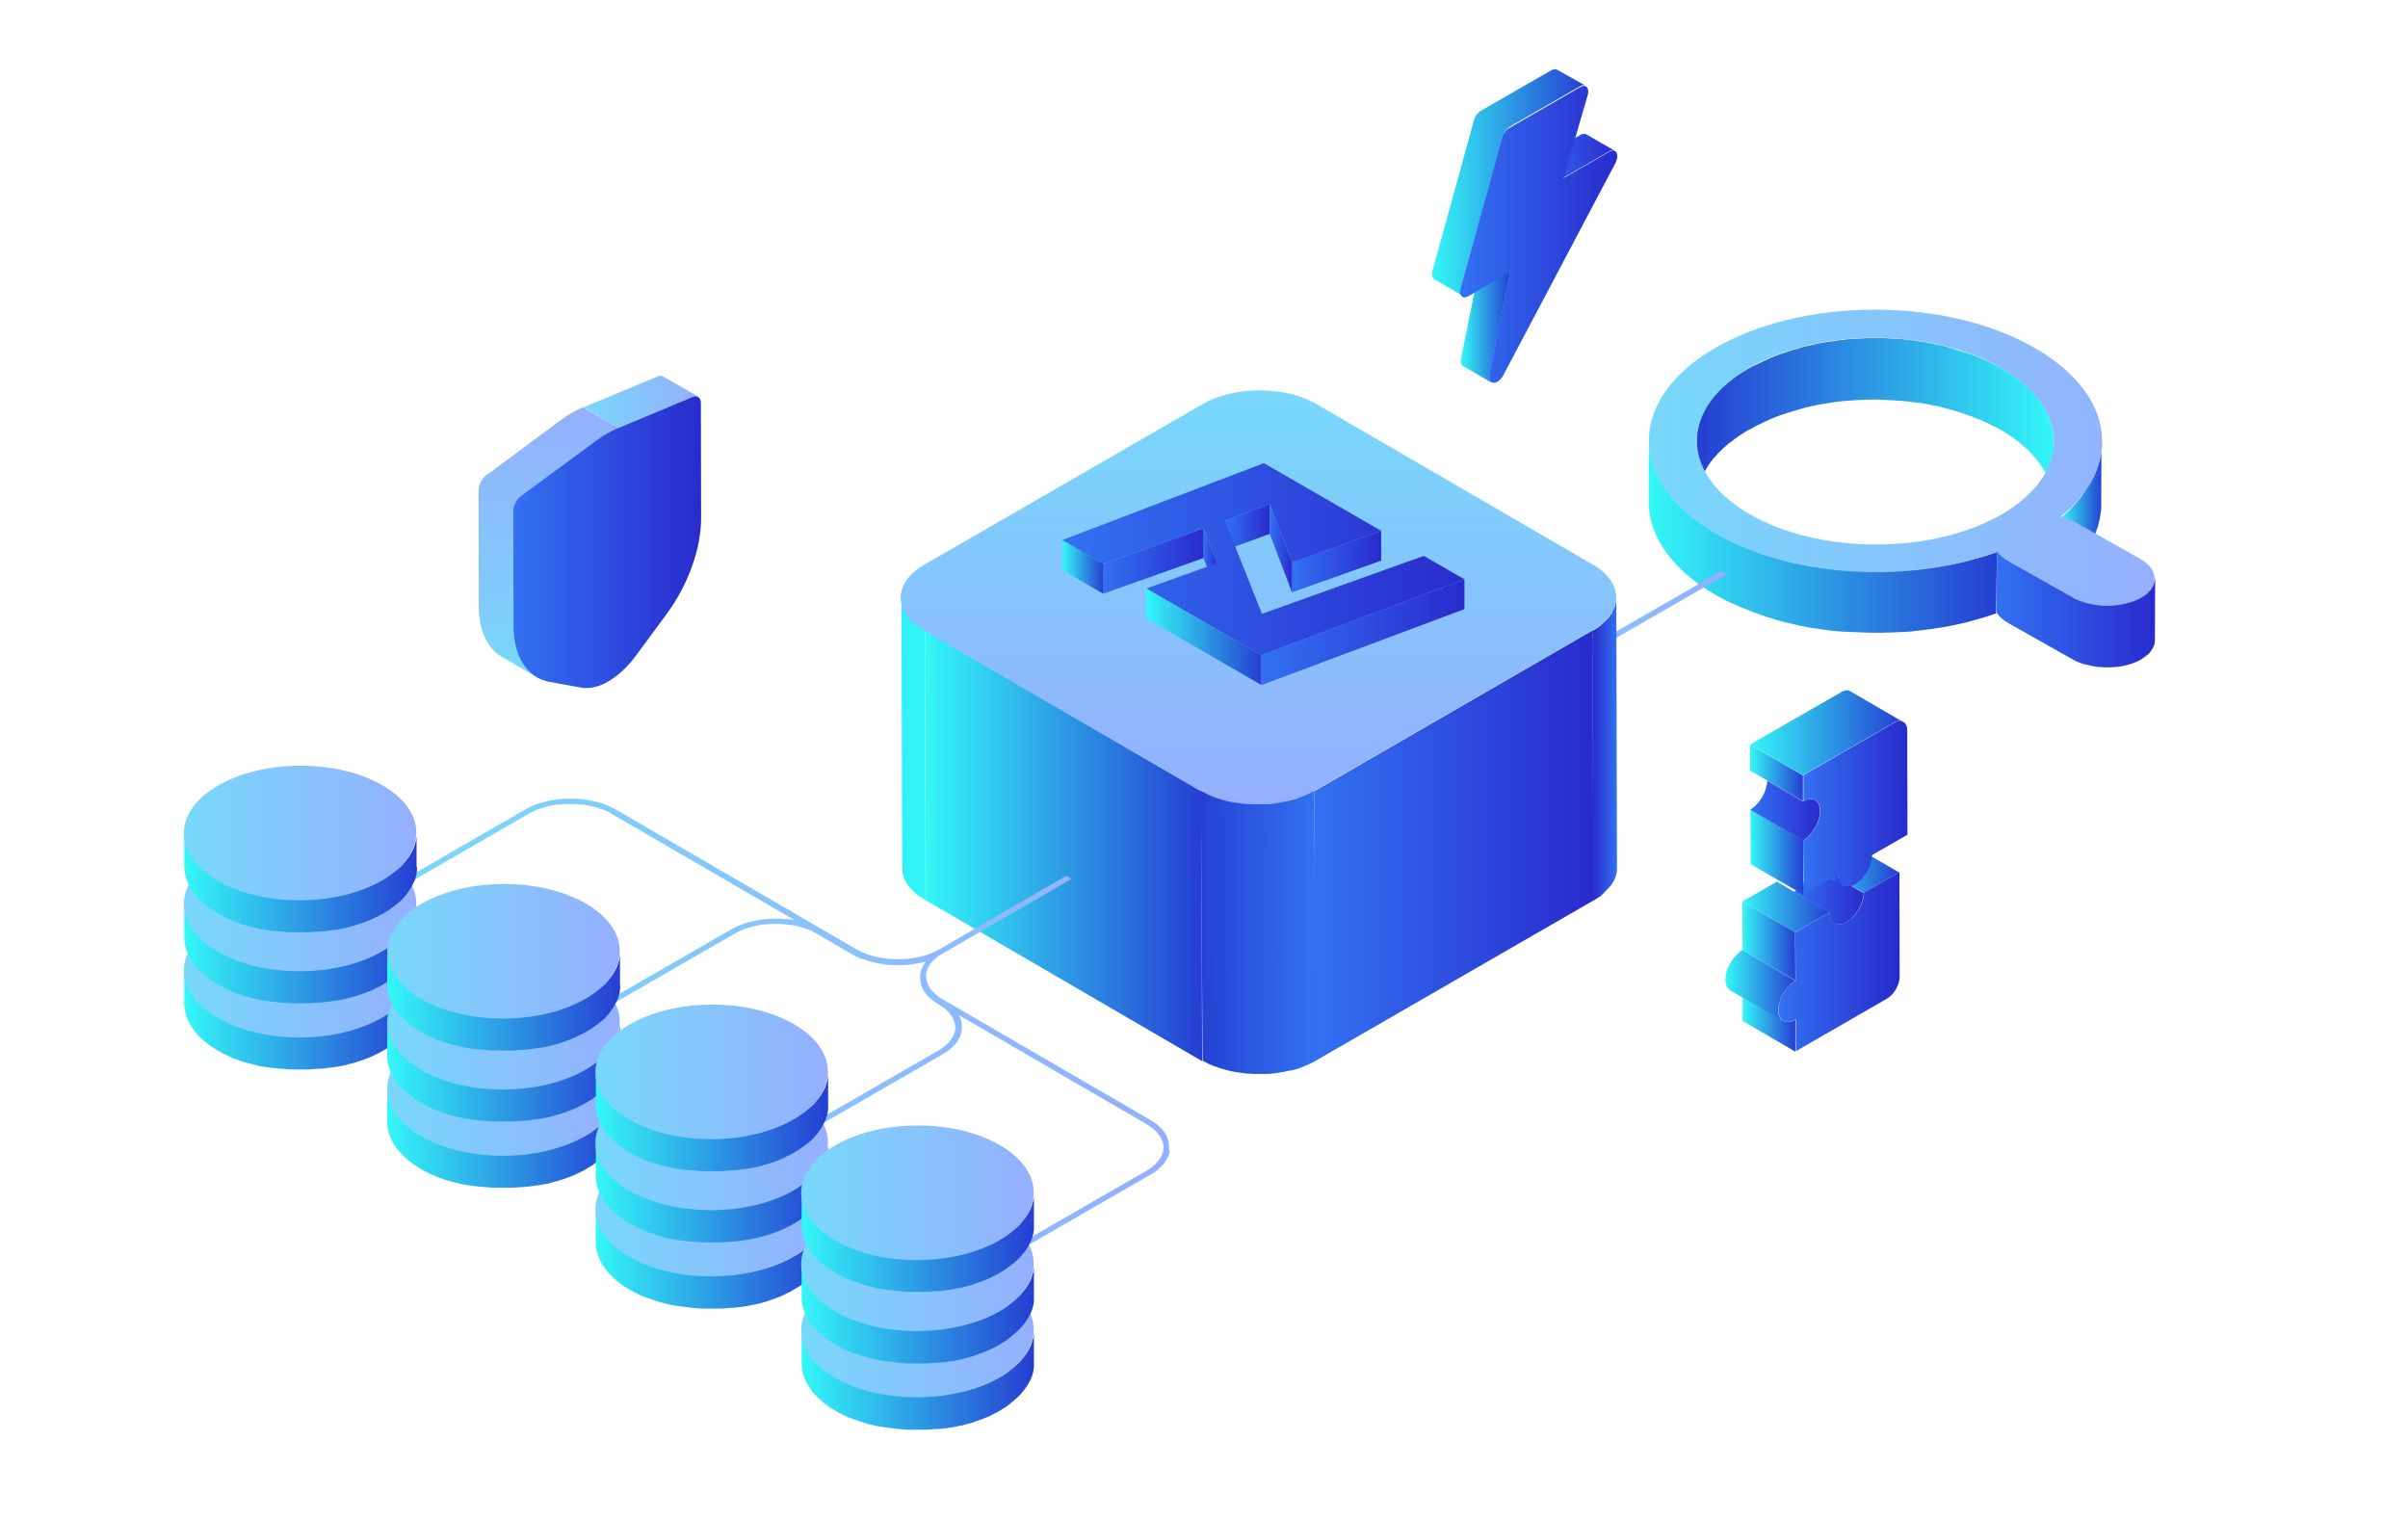 <svg xmlns="http://www.w3.org/2000/svg" id="_图层_2" x="0" y="0" version="1.1" viewBox="0 0 1018 642.1" xml:space="preserve"><style>.st53{fill:none}.st54{fill:#ffc6c2}</style><linearGradient id="SVGID_1_" x1="868.369" x2="717.379" y1="466.369" y2="466.369" gradientTransform="matrix(1 0 0 -1 0 644)" gradientUnits="userSpaceOnUse"><stop offset="0" stop-color="#34f7f7"/><stop offset="1" stop-color="#253ed2"/></linearGradient><path fill="url(#SVGID_1_)" d="M846 155.6c-.8-.5-1.7-1-2.6-1.4-.3-.1-.6-.3-.9-.4l-1.8-.9c-.4-.2-.8-.3-1.2-.5-.6-.3-1.1-.5-1.7-.8-.4-.2-.8-.4-1.3-.5-.5-.2-1-.4-1.6-.7h-.1c-1.3-.5-2.6-1-4-1.4-.3-.1-.7-.2-1.1-.3-1.1-.4-2.3-.7-3.5-1.1-.2-.1-.4-.1-.6-.2-.1 0-.2 0-.2-.1-1.2-.3-2.4-.7-3.6-1-1.2-.3-2.5-.6-3.8-.8-.1 0-.2 0-.3-.1-.4-.1-.9-.2-1.3-.2-.7-.1-1.3-.3-2-.4-.5-.1-1.1-.2-1.7-.3-.7-.1-1.3-.2-2-.3-.2 0-.3-.1-.4-.1-.5-.1-1-.1-1.4-.2-.6-.1-1.2-.1-1.7-.2-.6-.1-1.3-.1-1.9-.2-.6-.1-1.2-.1-1.8-.2h-.4c-.5 0-1.1-.1-1.6-.1-.6 0-1.1-.1-1.7-.1-.7 0-1.4-.1-2.1-.1-.6 0-1.1-.1-1.7-.1H792.4c-1.4 0-2.8 0-4.2.1h-.3c-.4 0-.8 0-1.2.1-.8 0-1.7.1-2.5.1-.5 0-1.1.1-1.6.1-.8.1-1.5.1-2.3.2-.2 0-.4 0-.6.1-.3 0-.5.1-.8.1-1.1.1-2.2.2-3.2.4-.4.1-.9.1-1.3.2-1.4.2-2.9.4-4.3.7h-.2c-1.2.2-2.3.4-3.4.7l-1.2.3c-.8.2-1.6.3-2.3.5-.5.1-.9.2-1.4.4l-2.1.6c-.5.1-1 .3-1.4.4-.6.2-1.3.4-1.9.6-.1 0-.2.1-.3.1-.8.3-1.6.5-2.4.8-.9.3-1.8.7-2.7 1-.3.1-.5.2-.8.3-.7.3-1.3.5-1.9.8-.3.1-.6.2-.8.4-.7.3-1.5.6-2.2 1-.1.1-.3.1-.4.2-.8.4-1.7.8-2.5 1.2-.2.1-.4.2-.7.3-.6.3-1.2.6-1.8 1-.2.1-.5.3-.8.4l-.6.3c-.2.1-.5.3-.7.4-.5.3-1 .6-1.4.9-.4.2-.7.5-1.1.7-.5.3-.9.6-1.3.9-.3.2-.7.5-1 .8-.4.3-.8.6-1.3 1-.3.3-.7.5-1 .8-.4.3-.8.7-1.2 1-.2.2-.4.4-.6.5-.1.1-.3.2-.4.4l-.4.4-1.5 1.5-.1.1c-.5.6-1 1.1-1.5 1.7-.1.1-.2.3-.4.4-.1.2-.3.3-.4.5-.1.2-.2.3-.4.5-.3.4-.6.8-.9 1.3l-.6.9c-.3.4-.5.9-.8 1.3l-.3.6c-.1.1-.1.2-.2.3-.2.4-.4.7-.6 1.1-.2.3-.3.7-.5 1-.2.4-.3.7-.5 1.1-.1.2-.2.5-.3.7 0 .1-.1.2-.1.3-.1.3-.2.7-.3 1-.1.4-.2.7-.3 1.1-.1.3-.2.7-.2 1-.1.2-.1.5-.2.7 0 .1 0 .3-.1.4-.1.4-.1.7-.2 1 0 .4-.1.8-.1 1.1 0 .4-.1.7-.1 1.1v1.6l-.1 26.1c0-.5 0-1.1.1-1.6 0-.4 0-.7.1-1.1 0-.4.1-.8.1-1.1 0-.4.1-.7.2-1 .1-.4.2-.8.2-1.1.1-.3.2-.7.2-1 .1-.4.2-.7.3-1.1.1-.3.2-.7.3-1 .1-.4.3-.7.4-1 .2-.4.3-.7.5-1.1.2-.3.3-.7.5-1 .2-.4.4-.7.6-1.1.2-.3.3-.6.5-.9.3-.4.5-.9.8-1.3l.6-.9c.3-.4.6-.9.9-1.3.3-.3.5-.7.8-1 .1-.1.2-.3.4-.4.5-.6 1-1.1 1.5-1.7l.1-.1 1.5-1.5.4-.4c.3-.3.7-.6 1-.9.4-.4.8-.7 1.2-1 .3-.3.6-.5 1-.8.4-.3.8-.7 1.3-1 .3-.3.7-.5 1-.8.4-.3.9-.6 1.3-.9.4-.2.7-.5 1.1-.7.5-.3 1-.6 1.4-.9.4-.3.8-.5 1.3-.8.2-.1.5-.3.8-.4.6-.3 1.2-.6 1.8-1 .2-.1.4-.2.7-.4.8-.4 1.6-.8 2.5-1.2.1-.1.3-.1.4-.2.7-.3 1.4-.7 2.2-1 .3-.1.6-.2.8-.4.6-.3 1.3-.5 1.9-.8.3-.1.5-.2.8-.3.9-.4 1.8-.7 2.7-1 .9-.3 1.8-.6 2.8-.9.6-.2 1.3-.4 1.9-.6.5-.1 1-.3 1.4-.4.7-.2 1.4-.4 2-.6.5-.1.9-.2 1.4-.4.8-.2 1.5-.4 2.3-.5l1.2-.3c1.1-.2 2.3-.5 3.4-.7h.2c1.4-.2 2.8-.5 4.3-.7.4-.1.9-.1 1.3-.2 1.1-.1 2.2-.3 3.2-.4.5-.1 1-.1 1.4-.1.8-.1 1.5-.1 2.3-.2.5 0 1.1-.1 1.6-.1.8-.1 1.7-.1 2.5-.1.5 0 1-.1 1.5-.1 1.4 0 2.8-.1 4.2-.1 1.2 0 2.4 0 3.6.1.6 0 1.1 0 1.7.1.7 0 1.4.1 2.1.1.6 0 1.1.1 1.7.1.7.1 1.3.1 2 .1.6.1 1.2.1 1.8.2.6.1 1.3.1 1.9.2.6.1 1.2.1 1.7.2.6.1 1.2.2 1.9.2.7.1 1.3.2 2 .3.5.1 1.1.2 1.7.3.7.1 1.3.2 2 .4.5.1 1 .2 1.6.3 1.3.3 2.5.5 3.8.9 1.2.3 2.4.6 3.6 1 .3.1.5.2.8.2 1.2.3 2.3.7 3.5 1.1.3.1.7.2 1.1.4 1.3.5 2.7.9 4 1.4.6.2 1.1.5 1.7.7.4.2.8.3 1.2.5.6.2 1.2.5 1.7.8.4.2.8.3 1.1.5l1.8.9c.3.1.6.3.9.4.9.5 1.8.9 2.6 1.4 13.7 7.9 22.2 18.9 22.3 30.9l.1-26.1c.1-12.1-8.4-23-22.2-30.9z"/><linearGradient id="SVGID_00000121259216992674081890000006255912244795176840_" x1="871.129" x2="888.668" y1="428.434" y2="428.434" gradientTransform="matrix(1 0 0 -1 0 644)" gradientUnits="userSpaceOnUse"><stop offset="0" stop-color="#34f7f7"/><stop offset="1" stop-color="#253ed2"/></linearGradient><path fill="url(#SVGID_00000121259216992674081890000006255912244795176840_)" d="M888.6 188.5v.3c0 .6-.1 1.3-.2 1.9 0 .1 0 .3-.1.4-.1.6-.2 1.3-.3 1.9-.2.8-.4 1.6-.6 2.5-.1.2-.2.5-.2.8-.2.6-.4 1.1-.6 1.7-.2.4-.3.8-.5 1.2 0 .1-.1.2-.1.4-.2.6-.5 1.2-.8 1.8-.1.1-.1.3-.2.4-.3.5-.5 1.1-.8 1.6-.1.1-.1.2-.2.3-.3.6-.7 1.2-1.1 1.8-.1.1-.2.3-.3.4-.3.5-.6.9-.9 1.4-.1.2-.2.3-.3.5-.4.6-.8 1.1-1.2 1.7v.1l-1.5 1.8c-.2.2-.3.4-.5.6-.3.4-.7.8-1.1 1.2-.2.2-.4.4-.6.7-.3.4-.7.7-1 1.1-.2.2-.5.4-.7.7-.4.4-.8.7-1.2 1.1l-.5.5c-.6.5-1.2 1-1.8 1.6l-.1 26.1c.6-.5 1.2-1 1.8-1.6.2-.1.3-.3.5-.5l.6-.6.5-.5c.2-.2.5-.4.7-.7.4-.4.7-.7 1-1.1.2-.2.4-.4.6-.7.4-.4.7-.8 1.1-1.2.2-.2.3-.4.5-.6l1.5-1.8v-.1c.4-.6.8-1.1 1.2-1.7.1-.2.2-.3.3-.5.3-.5.6-.9.9-1.4.1-.1.2-.3.3-.4.3-.5.7-1.1 1-1.6 0-.1 0-.1.1-.1.1-.1.1-.2.2-.3.3-.5.6-1 .8-1.6.1-.1.1-.3.2-.4.3-.6.6-1.2.8-1.8 0-.1.1-.2.1-.4.1-.3.2-.5.3-.8 0-.1.1-.3.1-.4.2-.6.4-1.1.6-1.7.1-.2.2-.5.2-.8.2-.8.4-1.6.6-2.5.1-.6.2-1.3.3-1.9 0-.1 0-.3.1-.4.1-.6.1-1.3.2-1.9v-.3-.9-1.1l.1-26.1c.2.6.2 1.2.2 1.9z"/><linearGradient id="SVGID_00000017483837978952205700000000850311022750177208_" x1="697.029" x2="844.249" y1="416.744" y2="416.744" gradientTransform="matrix(1 0 0 -1 0 644)" gradientUnits="userSpaceOnUse"><stop offset="0" stop-color="#34f7f7"/><stop offset="1" stop-color="#253ed2"/></linearGradient><path fill="url(#SVGID_00000017483837978952205700000000850311022750177208_)" d="M844.2 233.4l-4.5 1.5c-.2.1-.5.2-.7.2-1.2.4-2.5.8-3.8 1.1-.3.1-.5.1-.8.2-1.1.3-2.2.6-3.2.9-.3.1-.7.2-1 .2-1.3.3-2.6.6-4 .9-.2.1-.4.1-.7.1-1.2.2-2.3.5-3.5.7-.4.1-.9.2-1.3.2-.5.1-.9.2-1.4.2-.6.1-1.2.2-1.7.3-.5.1-.9.1-1.4.2-.6.1-1.2.2-1.8.2-.5.1-.9.1-1.4.2-.6.1-1.2.1-1.8.2-.5.1-.9.1-1.4.1-.4 0-.8.1-1.2.1-1.3.1-2.7.2-4.1.3-.2 0-.5 0-.7.1-1.5.1-3.1.2-4.6.2h-1.1c-1.7.1-3.3.1-5 .1-1.5 0-3 0-4.6-.1-.7 0-1.5-.1-2.2-.1-.9 0-1.8-.1-2.6-.1-.7 0-1.5-.1-2.2-.1-.8-.1-1.7-.1-2.5-.2s-1.5-.1-2.2-.2c-.8-.1-1.6-.2-2.4-.2-.7-.1-1.5-.2-2.2-.3l-2.4-.3c-.9-.1-1.7-.3-2.6-.4l-2.1-.3c-.9-.1-1.7-.3-2.5-.5-.7-.1-1.3-.2-2-.4-1.6-.3-3.2-.7-4.8-1.1-1.5-.4-3.1-.8-4.6-1.2-1.2-.3-2.4-.7-3.6-1.1-.2-.1-.5-.2-.7-.2-1-.3-2-.6-2.9-1-.3-.1-.7-.2-1-.4-1-.4-2-.7-3-1.1-.2-.1-.3-.1-.5-.2-.7-.3-1.5-.6-2.2-.9-.5-.2-1.1-.4-1.6-.6-.7-.3-1.5-.7-2.2-1-.5-.2-1-.4-1.4-.6-.8-.4-1.6-.8-2.3-1.2-.4-.2-.8-.4-1.1-.6l-3.3-1.8c-17.4-10.1-28.2-23.9-28.3-39.2l-.1 26.1c.1 15.3 10.9 29.2 28.3 39.2l3.3 1.8 1.2.6c.8.4 1.5.8 2.3 1.1.5.2 1 .4 1.4.6.7.3 1.4.7 2.2 1 .5.2 1 .4 1.6.6.7.3 1.3.6 2 .8 0 0 .1 0 .2.1.2.1.3.1.5.2 1 .4 2 .8 3 1.1.3.1.7.2 1 .4 1 .3 1.9.7 2.9 1 .2.1.5.2.7.2 1.1.3 2.2.7 3.2 1 .1 0 .2.1.3.1 1.5.4 3 .8 4.6 1.2 1.6.4 3.2.7 4.8 1.1.1 0 .2 0 .3.1.5.1 1.1.2 1.7.3.8.2 1.7.3 2.5.5l2.1.3c.8.1 1.7.3 2.6.4.2 0 .4.1.5.1.6.1 1.2.1 1.8.2.7.1 1.5.2 2.2.3.8.1 1.6.2 2.4.2.8.1 1.5.1 2.2.2h.5c.7.1 1.3.1 2 .1s1.5.1 2.2.1c.9 0 1.7.1 2.6.1.7 0 1.5.1 2.2.1h.4c1.4 0 2.8.1 4.2.1 1.7 0 3.4 0 5-.1h1.1c1.6-.1 3.1-.1 4.6-.2h.7c1.4-.1 2.7-.2 4.1-.3.2 0 .4 0 .6-.1.2 0 .4 0 .5-.1.5 0 .9-.1 1.4-.1.6-.1 1.2-.1 1.8-.2.5-.1.9-.1 1.4-.2.6-.1 1.2-.2 1.8-.2.5-.1.9-.1 1.4-.2.6-.1 1.2-.2 1.7-.3.5-.1.9-.1 1.4-.2.2 0 .5-.1.7-.1.2 0 .4-.1.6-.1 1.2-.2 2.4-.4 3.5-.7.2-.1.4-.1.7-.1 1.3-.3 2.7-.6 4-.9.3-.1.7-.2 1-.2 1.1-.3 2.2-.6 3.2-.9.3-.1.5-.1.8-.2 1.3-.4 2.5-.7 3.8-1.1.1 0 .2-.1.3-.1.2 0 .3-.1.4-.1l4.5-1.5.3-25.9z"/><linearGradient id="SVGID_00000065058686624730323800000015198181838881118878_" x1="697.078" x2="910.909" y1="450.257" y2="450.257" gradientTransform="matrix(1 0 0 -1 0 644)" gradientUnits="userSpaceOnUse"><stop offset="0" stop-color="#78d8fb"/><stop offset="1" stop-color="#95affe"/></linearGradient><path fill="url(#SVGID_00000065058686624730323800000015198181838881118878_)" d="M910.9 244.7c0 3-1.9 5.9-5.7 8.2-7.8 4.7-20.7 4.8-28.8.2l-27.3-15.4c-2.3-1.3-3.9-2.8-4.9-4.4-14.8 5.4-32.2 8.6-51 8.6-26.4 0-50.4-6.2-67.8-16.3-17.4-10.1-28.2-23.9-28.3-39.2-.2-30.6 42.7-55.5 95.5-55.5 26.4 0 50.4 6.2 67.8 16.3s28.2 23.9 28.3 39.2c.1 11.9-6.4 23-17.5 32 2.2.6 4.3 1.3 6.2 2.4l27.3 15.4c4.2 2.5 6.2 5.5 6.2 8.5zm-117.8-14.5c41.6 0 75.3-19.6 75.2-43.7-.1-12.1-8.6-23-22.3-30.9-13.7-7.9-32.6-12.8-53.4-12.8-41.6 0-75.3 19.6-75.2 43.7.1 12.1 8.6 23 22.3 30.9 13.7 7.9 32.6 12.8 53.4 12.8"/><linearGradient id="SVGID_00000035521052249451612520000017019007291412309400_" x1="844.178" x2="910.959" y1="386.039" y2="386.039" gradientTransform="matrix(1 0 0 -1 0 644)" gradientUnits="userSpaceOnUse"><stop offset="0" stop-color="#3271f2"/><stop offset="1" stop-color="#292bcc"/></linearGradient><path fill="url(#SVGID_00000035521052249451612520000017019007291412309400_)" d="M910.9 245.3c0 .2 0 .4-.1.6 0 .2-.1.3-.1.5s-.1.4-.2.6c-.1.2-.1.3-.2.5l-.3.6c-.2.3-.3.6-.5.8v.1c-.2.3-.4.6-.7.8l-.2.2c-.3.3-.5.6-.8.9-.2.2-.4.4-.7.5-.2.1-.3.3-.5.4-.2.2-.5.4-.8.5-.2.1-.4.3-.6.4-.4.3-.9.5-1.4.7-.1.1-.3.1-.4.2-.4.2-.8.4-1.2.5-.1.1-.2.1-.3.1-.5.2-1 .4-1.5.5l-1.2.3c-.2.1-.4.1-.7.2l-1.5.3c-.1 0-.3.1-.4.1-.8.1-1.5.2-2.3.3-.3 0-.5 0-.8.1-.4 0-.9.1-1.3.1h-2.9c-.3 0-.7 0-1-.1-.3 0-.6 0-.9-.1-.3 0-.7-.1-1-.1-.3 0-.6-.1-.9-.1-.4-.1-.7-.1-1.1-.2-.3-.1-.6-.1-.8-.2-.5-.1-.9-.2-1.4-.3-.2-.1-.4-.1-.6-.2-.7-.2-1.5-.5-2.2-.7-.3-.1-.7-.3-1-.4-.2-.1-.3-.1-.5-.2-.5-.2-1-.5-1.5-.8l-27.3-15.4c-2.3-1.3-3.9-2.8-4.9-4.4l-.1 26.1c1 1.6 2.5 3 4.9 4.4l27.3 15.4c.5.3 1 .5 1.5.8.2.1.3.1.5.2.3.1.5.2.8.3.1 0 .1 0 .2.1.7.3 1.4.5 2.2.7h.1c.2 0 .3.1.5.1.5.1.9.2 1.4.3.1 0 .2 0 .2.1.2 0 .4.1.6.1.4.1.7.1 1.1.2.1 0 .2 0 .3.1.2 0 .4 0 .6.1.3 0 .7.1 1 .1h1c.3 0 .7 0 1 .1h2.9c.4 0 .9 0 1.3-.1h.8c.8-.1 1.6-.2 2.3-.3.1 0 .2-.1.4-.1l1.5-.3c.2-.1.4-.1.7-.2l1.2-.3h.1c.5-.1.9-.3 1.4-.5.1 0 .2-.1.3-.1.4-.2.8-.3 1.2-.5.1-.1.3-.1.4-.2.5-.2.9-.5 1.4-.7 0 0 .1 0 .1-.1.2-.1.3-.2.5-.4.3-.2.5-.4.8-.5.2-.1.3-.3.5-.4.2-.2.5-.4.7-.5l.1-.1.8-.8.2-.2c.1-.1.2-.2.3-.4.1-.2.2-.3.4-.5v-.1c.1-.2.3-.4.4-.6 0-.1.1-.1.1-.2l.3-.6c0-.1.1-.2.2-.3v-.2c.1-.2.1-.4.2-.6 0-.1.1-.2.1-.4v-.1c0-.2 0-.4.1-.6v-.4-.2l.1-26.1c-.1.4-.2.6-.2.8z"/><g><linearGradient id="SVGID_00000072990946282249646280000001219091725081590462_" x1="605.959" x2="729.589" y1="366.759" y2="366.759" gradientTransform="matrix(1 0 0 -1 0 644)" gradientUnits="userSpaceOnUse"><stop offset="0" stop-color="#78d8fb"/><stop offset="1" stop-color="#95affe"/></linearGradient><path fill="url(#SVGID_00000072990946282249646280000001219091725081590462_)" d="M729.6 242.3l-1.8-1L606 311.5v.6l1.7 1.1L729.6 243z"/><linearGradient id="SVGID_00000008122924337163771310000005844158021334680455_" x1="391.368" x2="381.178" y1="327.314" y2="327.314" gradientTransform="matrix(1 0 0 -1 0 644)" gradientUnits="userSpaceOnUse"><stop offset="0" stop-color="#34f7f7"/><stop offset="1" stop-color="#31f0f6"/></linearGradient><path fill="url(#SVGID_00000008122924337163771310000005844158021334680455_)" d="M391 266.5c-6.6-3.8-9.9-8.8-9.9-13.8l.3 114.1c0 5 3.3 10 9.9 13.8l-.3-114.1z"/><linearGradient id="SVGID_00000108990318018279552190000011618445175329824445_" x1="683.619" x2="673.279" y1="327.414" y2="327.414" gradientTransform="matrix(1 0 0 -1 0 644)" gradientUnits="userSpaceOnUse"><stop offset="0" stop-color="#3271f2"/><stop offset="1" stop-color="#292bcc"/></linearGradient><path fill="url(#SVGID_00000108990318018279552190000011618445175329824445_)" d="M683.6 367.7v-.5-.4-.2l-.3-114.1v1.1c0 .1 0 .3-.1.5 0 .2 0 .3-.1.5 0 .1-.1.3-.1.5s-.1.3-.1.5c0 .1-.1.3-.1.5s-.1.3-.2.5c0 .1-.1.3-.2.4-.1.2-.1.3-.2.5-.1.1-.1.3-.2.4-.1.2-.2.3-.2.5-.1.1-.2.3-.2.4l-.3.6c-.1.1-.2.3-.3.4-.1.2-.3.4-.4.6-.1.1-.2.2-.3.4-.2.3-.5.5-.7.8l-.2.2c-.3.3-.6.7-1 1-.2.1-.3.3-.5.4-.1.1-.3.2-.4.4-.2.1-.4.3-.5.5-.1.1-.3.2-.4.4-.2.1-.4.3-.6.4-.2.1-.3.2-.4.3-.2.1-.5.3-.7.5-.2.1-.3.2-.5.3-.4.2-.8.5-1.2.7l.3 114.1c.4-.2.8-.5 1.2-.7.2-.1.3-.2.5-.3.2-.1.5-.3.7-.5.2-.1.3-.2.5-.3.2-.1.4-.3.6-.5.2-.1.3-.2.4-.4.2-.1.4-.3.5-.5.1-.1.3-.2.4-.4.1-.1.3-.2.4-.4l.1-.1 1-1 .2-.2c.2-.3.5-.5.7-.8l.1-.1c.1-.1.1-.2.2-.2.1-.2.3-.4.4-.6.1-.1.2-.3.3-.4l.3-.6c0-.1.1-.2.2-.2 0-.1 0-.1.1-.2.1-.2.2-.3.2-.5.1-.1.1-.3.2-.4.1-.2.1-.3.2-.5 0-.1.1-.2.1-.3v-.1c.1-.2.1-.3.2-.5 0-.1.1-.3.1-.5s.1-.3.1-.5c0-.1.1-.2.1-.3v-.1c0-.2 0-.3.1-.5-.1-.1-.1-.3 0-.5z"/><linearGradient id="SVGID_00000054978567444148341710000000852352451888709258_" x1="391.029" x2="508.238" y1="286.444" y2="286.444" gradientTransform="matrix(1 0 0 -1 0 644)" gradientUnits="userSpaceOnUse"><stop offset="0" stop-color="#34f7f7"/><stop offset="1" stop-color="#253ed2"/></linearGradient><path fill="url(#SVGID_00000054978567444148341710000000852352451888709258_)" d="M507.9 334.5l.3 114.1-116.8-68-.4-114.1z"/><linearGradient id="SVGID_00000062908422206935519260000008902503768363916710_" x1="555.619" x2="673.589" y1="286.439" y2="286.439" gradientTransform="matrix(1 0 0 -1 0 644)" gradientUnits="userSpaceOnUse"><stop offset="0" stop-color="#3271f2"/><stop offset="1" stop-color="#292bcc"/></linearGradient><path fill="url(#SVGID_00000062908422206935519260000008902503768363916710_)" d="M673.3 266.5l.3 114.2-117.7 67.9-.3-114.1z"/><linearGradient id="SVGID_00000036971499793992106100000013681427610157305514_" x1="532.066" x2="532.066" y1="478.964" y2="303.761" gradientTransform="matrix(1 0 0 -1 0 644)" gradientUnits="userSpaceOnUse"><stop offset="0" stop-color="#78d8fb"/><stop offset="1" stop-color="#95affe"/></linearGradient><path fill="url(#SVGID_00000036971499793992106100000013681427610157305514_)" d="M508.5 170.8c13.3-7.7 34.8-7.7 48 0l116.9 67.9c13.2 7.7 13.2 20.1-.2 27.8l-117.7 67.9c-13.3 7.7-34.8 7.7-48 0l-116.9-67.9c-13.2-7.7-13.1-20.1.2-27.8l117.7-67.9z"/><linearGradient id="SVGID_00000083796350509435086780000013337163531534320271_" x1="563.189" x2="514.818" y1="258.243" y2="258.243" gradientTransform="matrix(1 -.003 -.003 -1 -6.325 654.177)" gradientUnits="userSpaceOnUse"><stop offset="0" stop-color="#3271f2"/><stop offset="1" stop-color="#2442d3"/></linearGradient><path fill="url(#SVGID_00000083796350509435086780000013337163531534320271_)" d="M546.8 452.3c.5-.1 1-.3 1.5-.4.1 0 .2 0 .2-.1.8-.2 1.5-.5 2.3-.8.2-.1.4-.1.5-.2.7-.3 1.3-.5 2-.9.2-.1.5-.2.7-.3.8-.4 1.6-.8 2.3-1.2l-.7-114.1c-.7.4-1.5.8-2.3 1.2-.2.1-.4.2-.7.3-.7.3-1.3.6-2 .9-.2.1-.4.1-.5.2-.8.3-1.7.6-2.5.9-.5.1-1 .3-1.5.4-.5.1-1 .3-1.5.4l-1.5.3c-.5.1-1.1.2-1.6.3-.2 0-.4.1-.6.1-.8.1-1.6.2-2.4.4-.2 0-.4 0-.6.1-.9.1-1.8.2-2.8.2H529.4c-.6 0-1.1 0-1.7-.1-.5 0-1-.1-1.6-.1-.6 0-1.1-.1-1.7-.2-.5-.1-1-.1-1.5-.2l-1.8-.3c-.7-.1-1.4-.3-2.1-.4-.1 0-.2 0-.3-.1-.9-.2-1.7-.4-2.6-.7-.2-.1-.5-.1-.7-.2-.8-.2-1.5-.5-2.2-.8-.1 0-.2-.1-.3-.1-.6-.2-1.2-.5-1.8-.8-.3-.1-.6-.2-.9-.4-.9-.4-1.7-.9-2.5-1.3l.7 114.1c.8.5 1.7.9 2.5 1.3.3.1.6.3.9.4.6.2 1.1.5 1.7.7h.1c.1 0 .2.1.4.1.7.3 1.5.5 2.2.8.2.1.5.1.7.2.2.1.4.1.7.2.6.2 1.2.3 1.9.5.1 0 .2 0 .3.1.5.1.9.2 1.4.3.2 0 .5.1.7.1l1.8.3c.3 0 .6.1.8.1.2 0 .5 0 .7.1.6.1 1.1.1 1.7.2.3 0 .6.1.9.1h.6c.6 0 1.1.1 1.7.1h5.7c.8 0 1.6-.1 2.4-.2h.3c.2 0 .4 0 .6-.1.8-.1 1.6-.2 2.4-.4.2 0 .4-.1.6-.1h.3c.4-.1.9-.2 1.3-.3l1.5-.3c.5 0 1-.1 1.6-.3z"/><linearGradient id="SVGID_00000005955709429711440810000017372228428736334782_" x1="166.619" x2="494.298" y1="210.979" y2="210.979" gradientTransform="matrix(1 0 0 -1 0 644)" gradientUnits="userSpaceOnUse"><stop offset="0" stop-color="#78d8fb"/><stop offset="1" stop-color="#95affe"/></linearGradient><path fill="url(#SVGID_00000005955709429711440810000017372228428736334782_)" d="M494.2 486v-.4-.3-.8c0-4-2.6-8-7.8-11l-87.8-51c-4.7-2.7-7-6.2-7.1-9.8v-.3-.3-.4c0-.1 0-.2.1-.3s0-.2.1-.4c0-.1.1-.2.1-.3 0-.1.1-.2.1-.4 0-.1.1-.2.1-.3 0-.1.1-.2.1-.4 0-.1.1-.2.1-.3.1-.1.1-.2.2-.4 0-.1.1-.2.2-.3.1-.1.2-.3.2-.4.1-.1.1-.2.2-.3.1-.1.2-.3.3-.4.1-.1.1-.2.2-.3.2-.2.3-.4.5-.6l.1-.1.7-.7.1-.1c.4-.4.8-.7 1.2-1 0 0 .1 0 .1-.1.5-.4.9-.7 1.5-1 .3-.2.5-.3.8-.5l54.1-31.3v-.6l-1.8-1-53.8 31.2c-9.6 5.5-25.2 5.5-34.8 0l-14.8-8.6-87.1-50.6c-10.5-6.1-27.7-6.1-38.2 0l-55.5 32v.6l1.8 1 55.5-32c.5-.3 1.1-.6 1.7-.9.2-.1.3-.1.5-.2.5-.2.9-.4 1.4-.6.1 0 .2-.1.4-.1l1.8-.6c.4-.1.7-.2 1.1-.3.4-.1.7-.2 1.1-.3.4-.1.7-.2 1.1-.2.4-.1.8-.2 1.2-.2.1 0 .3 0 .4-.1.6-.1 1.1-.2 1.7-.2h.4c.3 0 .6 0 .9-.1.6 0 1.1-.1 1.7-.1H242.8c.4 0 .8 0 1.2.1.4 0 .8.1 1.1.1.4 0 .8.1 1.2.1.4 0 .7.1 1.1.1.4.1.9.1 1.3.2.3.1.7.1 1 .2.5.1 1 .2 1.5.4.4.1.7.2 1.1.3.2 0 .4.1.5.2.6.2 1.1.4 1.6.5.1 0 .2.1.3.1.4.2.9.4 1.3.5.2.1.5.2.7.3.6.3 1.2.6 1.8 1l77.5 45c-9.2-1.6-19.6-.3-26.9 3.9l-55.5 32v.6l1.8 1 55.5-32c.5-.3 1.1-.6 1.7-.9.2-.1.3-.1.5-.2.5-.2 1-.4 1.4-.6.1 0 .2-.1.4-.1l1.8-.6c.4-.1.7-.2 1.1-.3.4-.1.7-.2 1.1-.3.4-.1.7-.2 1.1-.2.4-.1.8-.2 1.2-.2.1 0 .3 0 .4-.1.6-.1 1.1-.2 1.7-.2h.4c.3 0 .6 0 .9-.1.6 0 1.1-.1 1.7-.1H329.8c.4 0 .8 0 1.2.1.4 0 .8.1 1.1.1.4 0 .8.1 1.2.1.4 0 .7.1 1.1.1.4.1.9.1 1.3.2.3.1.7.1 1 .2.5.1 1 .2 1.5.4.4.1.7.2 1.1.3.2 0 .4.1.5.2.5.2 1.1.4 1.6.5.1 0 .2.1.3.1.5.2.9.4 1.3.6l.6.3c.6.3 1.2.6 1.8 1l14.8 8.6c.6.4 1.2.7 1.9 1l.6.3c.4.2.9.4 1.4.6.1 0 .2.1.3.1.2.1.4.2.7.2s.4.2.7.2c.4.1.8.3 1.2.4.2.1.4.1.6.2h.1c.1 0 .2 0 .3.1.7.2 1.4.4 2.1.5.1 0 .2.1.4.1.1 0 .2 0 .4.1.6.1 1.3.2 1.9.3.1 0 .3 0 .4.1h.1l2.4.3h.6c.6 0 1.2.1 1.9.1H381.5c.9 0 1.8-.1 2.6-.2h.1c.6-.1 1.2-.1 1.8-.2.1 0 .2 0 .4-.1.4-.1.9-.1 1.3-.2h.2c.5-.1 1-.2 1.4-.3.2 0 .5-.1.7-.1.5-.1.9-.2 1.4-.4-1.8 2.4-2.6 4.9-2.4 7.4v-.9.6c0 4 2.6 8 7.8 11 3 1.7 5 3.8 6.1 6 .6 1.2.9 2.5 1 3.7-.1 3.6-2.5 7.1-7.2 9.8l-55.5 32v.6l1.8 1 55.5-32c.3-.2.7-.4 1-.6.6-.4 1.1-.7 1.6-1.1 0 0 .1 0 .1-.1.5-.4.9-.8 1.3-1.1 0 0 .1 0 .1-.1l.1-.1.8-.8.1-.1c.2-.2.4-.5.6-.7l.1-.1c0-.1.1-.1.1-.2.1-.1.2-.3.3-.5.1-.1.1-.2.2-.3.1-.1.2-.3.3-.5 0-.1.1-.1.1-.2 0 0 0-.1.1-.1.1-.1.1-.3.2-.4.1-.1.1-.2.2-.4.1-.1.1-.3.2-.4 0-.1.1-.2.1-.2v-.1c0-.1.1-.3.1-.4 0-.1.1-.2.1-.4 0-.1.1-.3.1-.4 0-.1 0-.2.1-.3v-.1c0-.1 0-.3.1-.4v-.4-.4-.3-.8c0-1.5-.4-3-1.1-4.5l79.3 46.1c1.2.7 2.2 1.4 3.1 2.2s1.6 1.6 2.2 2.5c.9 1.3 1.5 2.6 1.7 4 .1.4.1.7.1 1.1-.1 3.6-2.5 7.1-7.2 9.8l-55.5 32v.6l1.8 1 55.5-32c.3-.2.6-.4.9-.5.1-.1.2-.1.4-.2s.4-.2.5-.4c.1-.1.2-.2.4-.3.2-.1.3-.2.5-.4.1-.1.2-.2.4-.3.1-.1.3-.2.4-.4l.3-.3.3-.3.1-.1.8-.8.1-.1c.2-.2.4-.5.6-.7l.1-.1c0-.1.1-.1.1-.2.1-.1.2-.3.3-.5.1-.1.1-.2.2-.3.1-.1.2-.3.3-.5 0-.1.1-.1.1-.2 0 0 0-.1.1-.1.1-.1.1-.3.2-.4.1-.1.1-.2.2-.4.1-.1.1-.3.2-.4 0-.1.1-.2.1-.2v-.1c0-.1.1-.3.1-.4 0-.1.1-.2.1-.4 0-.1.1-.3.1-.4 0-.1 0-.2.1-.3v-.1c0-.1 0-.3.1-.4-.3 0-.3-.1-.4-.3zm.1-1zm-3.1 6.9s.1-.1.1-.2c0 .1-.1.1-.1.2zm-2.7 2.4zm.8-.6s0-.1 0 0c0-.1 0-.1 0 0zm.8-.7zm1.8-1.9s.1-.1.1-.2c0 .1-.1.1-.1.2zm.5-.8l.1-.1s0 .1-.1.1zm.5-.8zm.4-.7zm.3-.7s0-.1 0 0c0-.1 0-.1 0 0zm.3-.8zm.2-.7s0-.1 0 0c0-.1 0-.1 0 0zm.1-.8zm-2.4-1.9v-.6c-.1.2-.1.4 0 .6zm-.3-1.4c0-.2-.1-.4-.2-.6.1.2.2.4.2.6zm-.4-1.3c-.1-.2-.1-.4-.3-.6l.3.6zm-1.6-2.6c-.1-.2-.3-.4-.4-.5.1.1.2.3.4.5zm.9 1.3c-.1-.2-.2-.4-.4-.6.2.2.3.4.4.6zm-3.5-3.9c-.2-.1-.3-.3-.5-.4.1.2.3.3.5.4zm1.4 1.3l-.5-.5c.2.2.4.3.5.5zm-81.9-42.1c0 .1 0 .2-.1.4v.1c.1-.3.1-.5.1-.8v.3zm-.2.7c0 .1-.1.2-.1.4 0 .1-.1.3-.1.4v.1c0-.3.1-.6.2-.9zm-.4 1.1c0 .1-.1.3-.2.4 0 .1-.1.2-.2.4.2-.3.4-.5.4-.8.1 0 .1 0 0 0zm-.5 1.2c-.1.1-.1.2-.2.3 0 .1-.1.2-.2.3.1-.2.3-.5.4-.7.1 0 0 0 0 .1zm-.6 1.1c-.1.1-.2.3-.3.4l-.1.1c.2-.2.4-.5.5-.8-.1.2-.1.2-.1.3zm-1.1 1.4l-.1.1-.1.1c.2-.2.4-.4.6-.7-.2.2-.3.4-.4.5zm-1.1 1.1l.5-.5-.4.4-.1.1zm-.8-14.3c-.1-.2-.3-.4-.4-.5.1.2.2.4.4.5zm2.3 5.4v-.6.6zm-.3-1.4c0-.2-.1-.4-.2-.6.2.2.2.4.2.6zm-.4-1.3c-.1-.2-.1-.4-.3-.6.1.1.2.4.3.6zm-.7-1.4c-.1-.2-.2-.4-.4-.6.2.2.3.4.4.6zm-3.5-3.8c-.2-.1-.3-.3-.5-.4.1.2.3.3.5.4zm1.4 1.3l-.5-.5c.2.1.4.3.5.5zm-9-13.8zm5.6-9zm-1.5 1.1zm-2.2 2.5zm-.8 1.3zm-.6 1.4s0-.1 0 0c0-.1 0 0 0 0zm-.3 1.3zm0 8.2c-.3-.3-.5-.7-.8-1 .3.4.6.7.8 1zm2.7-13.5s0 .1 0 0c0 .1 0 .1 0 0zm-5.3 7.9c0 .3.1.7.2 1-.1-.3-.1-.7-.2-1zm.2 1.1c.1.4.2.7.3 1.1-.1-.4-.2-.8-.3-1.1zm.5 1.3c.1.4.3.7.5 1-.1-.3-.3-.5-.4-.8-.1-.1-.1-.2-.1-.2zm.5 1.2c.2.3.4.6.6 1-.1-.2-.2-.3-.3-.5-.1-.2-.2-.4-.3-.5zm1.6 2.2c.3.3.6.6.9 1-.3-.3-.6-.6-.9-1zm3.4 3l-1.2-.9 1.2.9zm-1.4-1c-.4-.3-.7-.6-1-.9.3.3.7.6 1 .9zm1.6 1.2c.4.3.9.6 1.4.9-.5-.3-.9-.6-1.4-.9zm4.2 21.3c-.1 0-.1.1-.2.1-.3.2-.6.4-1 .6.4-.2.8-.5 1.2-.7zm6.8-10v.5c0-.3 0-.6.1-.9-.1.2-.1.3-.1.4z"/><linearGradient id="SVGID_00000152262265139133502900000014323063013295986621_" x1="246.538" x2="295.149" y1="474.094" y2="474.094" gradientTransform="matrix(1 0 0 -1 0 644)" gradientUnits="userSpaceOnUse"><stop offset="0" stop-color="#78d8fb"/><stop offset="1" stop-color="#95affe"/></linearGradient><path fill="url(#SVGID_00000152262265139133502900000014323063013295986621_)" d="M280.2 159.1c-.1 0-.1-.1-.2-.1s-.1-.1-.2-.1H279.5h-.1-.1-.4-.1-.1-.1c-.1 0-.3.1-.5.2l-31.4 13.1 15 8.7 31.4-13.1c.2-.1.4-.1.6-.2h.1c.2 0 .4-.1.5-.1h.1c.2 0 .3 0 .5.1.2 0 .3.1.5.2l-15.2-8.7z"/><linearGradient id="SVGID_00000183941851339404401570000006940941614287771532_" x1="231.833" x2="231.833" y1="357.614" y2="471.824" gradientTransform="matrix(1 0 0 -1 0 644)" gradientUnits="userSpaceOnUse"><stop offset="0" stop-color="#78d8fb"/><stop offset="1" stop-color="#95affe"/></linearGradient><path fill="url(#SVGID_00000183941851339404401570000006940941614287771532_)" d="M246.5 172.2c-1.6.6-3.1 1.4-4.7 2.3-1.6.9-3.1 1.9-4.6 3L205.5 201c-.3.2-.5.4-.7.6l-.4.4-.1.1-.1.1c0 .1-.1.1-.1.2-.1.1-.2.2-.3.4 0 .1-.1.1-.1.2v.1l-.1.1c-.1.1-.1.2-.2.3s-.1.2-.2.3c-.1.1-.1.2-.1.3-.1.1-.1.2-.2.3 0 .1-.1.1-.1.2v.2c-.1.1-.1.2-.1.4 0 .1-.1.3-.1.4 0 .1-.1.3-.1.4 0 .1 0 .2-.1.4v.2c0 .3-.1.5-.1.8l.1 48.7c0 10.3 3.6 18 9.8 21.6l15 8.7c-6.2-3.6-9.8-11.3-9.8-21.6l-.1-48.7c0-.3 0-.6.1-.8v-.1c0-.3.1-.5.2-.8l.3-.9v-.1c.1-.3.2-.6.4-.8.1-.3.3-.5.5-.8 0 0 0-.1.1-.1.2-.2.3-.5.5-.7l.1-.1.6-.6c.2-.2.5-.4.7-.6l31.8-23.4c1.5-1.1 3.1-2.1 4.6-3 1.6-.9 3.1-1.7 4.7-2.3l-15.4-8.8z"/><linearGradient id="SVGID_00000148634203811230208020000000342467056985119922_" x1="217.069" x2="296.439" y1="414.742" y2="414.742" gradientTransform="matrix(1 0 0 -1 0 644)" gradientUnits="userSpaceOnUse"><stop offset="0" stop-color="#3271f2"/><stop offset="1" stop-color="#292bcc"/></linearGradient><path fill="url(#SVGID_00000148634203811230208020000000342467056985119922_)" d="M256.8 183.2c1.6-.9 3.1-1.7 4.7-2.3l31.4-13.1c1.9-.8 3.4.3 3.4 2.5l.1 48.8c0 12.9-5.5 28.3-14.9 40.9l-12.9 17.5c-3.5 4.7-7.5 8.3-11.5 10.6-3.9 2.3-7.9 3.2-11.3 2.6l-13.4-2.4c-9.5-1.7-15.2-10.6-15.3-23.6L217 216c0-2.2 1.4-5 3.4-6.4l31.8-23.4c1.5-1.1 3.1-2.1 4.6-3z"/><linearGradient id="SVGID_00000106108713913547180610000015074885813996535448_" x1="77.788" x2="176.138" y1="212.502" y2="212.502" gradientTransform="matrix(1 0 0 -1 0 644)" gradientUnits="userSpaceOnUse"><stop offset="0" stop-color="#34f7f7"/><stop offset="1" stop-color="#253ed2"/></linearGradient><path fill="url(#SVGID_00000106108713913547180610000015074885813996535448_)" d="M176.1 424.3V410v1.5c0 .2-.1.4-.1.7 0 .2-.1.5-.1.7 0 .2-.1.5-.1.7-.1.2-.1.5-.2.7-.1.2-.1.5-.2.7-.1.2-.1.5-.2.7-.1.2-.2.4-.2.6-.1.2-.2.5-.3.7l-.3.6c-.1.2-.2.5-.4.7l-.3.6c-.2.3-.3.5-.5.8-.1.2-.2.4-.4.6-.2.3-.4.5-.6.8-.1.2-.3.4-.4.5-.3.4-.6.8-1 1.2-.1.1-.2.2-.2.3-.4.5-.9 1-1.4 1.4-.2.2-.4.4-.7.6-.2.2-.4.4-.6.5-.2.2-.5.4-.8.6-.2.2-.4.3-.6.5l-.9.6c-.2.2-.4.3-.6.5-.3.2-.6.4-1 .7-.2.1-.4.3-.6.4-.6.4-1.1.7-1.7 1-.8.4-1.6.9-2.4 1.3-.2.1-.4.2-.7.3-.7.3-1.4.6-2.1 1-.2.1-.3.1-.5.2-.8.4-1.7.7-2.6 1-.2.1-.4.1-.6.2-.7.2-1.4.5-2.1.7-.2.1-.5.2-.8.2-.3.1-.7.2-1.1.3-.4.1-.7.2-1.1.3-.4.1-.7.2-1.1.3-.4.1-.7.2-1.1.3s-.7.2-1.1.2c-.4.1-.7.2-1.1.2-.4.1-.8.1-1.1.2-.4.1-.7.1-1.1.2-.9.2-1.8.3-2.7.4h-.1l-2.7.3c-.3 0-.6.1-.9.1-.5 0-1 .1-1.6.1-.3 0-.7 0-1 .1-.5 0-1 .1-1.6.1H122.3c-.4 0-.8 0-1.3-.1-.4 0-.7 0-1.1-.1-.4 0-.8-.1-1.2-.1-.4 0-.7-.1-1.1-.1-.4 0-.8-.1-1.2-.1-.4 0-.7-.1-1.1-.1-.5-.1-1-.1-1.5-.2-.3 0-.6-.1-.8-.1-.6-.1-1.2-.2-1.9-.3-.2 0-.3-.1-.5-.1-.8-.2-1.6-.3-2.4-.5-.2-.1-.5-.1-.7-.2-.6-.1-1.1-.3-1.7-.4-.2-.1-.5-.1-.7-.2l-2.1-.6c-.2-.1-.4-.1-.7-.2-.9-.3-1.7-.6-2.6-.9-.4-.1-.7-.3-1.1-.5-.3-.1-.6-.2-.8-.4-.4-.2-.8-.3-1.1-.5-.3-.1-.5-.2-.8-.4l-1.2-.6c-.2-.1-.4-.2-.7-.3-.6-.3-1.2-.6-1.8-1-9.5-5.5-14.3-12.8-14.3-20v14.3c0 7.2 4.8 14.5 14.3 20 .6.3 1.2.7 1.8 1 .2.1.4.2.7.3l1.2.6c.3.1.5.2.8.4.4.2.8.4 1.1.5.3.1.6.2.8.4.3.1.7.3 1 .4h.1c.8.3 1.7.6 2.6.9.2.1.4.1.7.2.7.2 1.4.5 2.1.6.2 0 .3.1.4.1.1 0 .2 0 .3.1.6.1 1.1.3 1.7.4.2.1.5.1.7.2.8.2 1.6.4 2.4.5.2 0 .3.1.5.1.6.1 1.2.2 1.9.3.3 0 .6.1.9.1.5.1 1 .2 1.5.2h.2c.3 0 .6.1.9.1.4 0 .8.1 1.2.1.4 0 .7.1 1.1.1.4 0 .8.1 1.2.1h.2c.3 0 .6 0 .9.1.4 0 .8.1 1.3.1H130.6c.5 0 1 0 1.6-.1.3 0 .7 0 1-.1.5 0 1-.1 1.6-.1H135.7l2.7-.3h.1c.9-.1 1.8-.3 2.7-.4h.3c.3 0 .5-.1.8-.1.4-.1.8-.1 1.1-.2.4-.1.8-.2 1.1-.2.4-.1.7-.2 1.1-.2.4-.1.7-.2 1.1-.3.4-.1.7-.2 1.1-.3.4-.1.7-.2 1.1-.3.4-.1.7-.2 1.1-.3.1 0 .2-.1.3-.1.1 0 .3-.1.4-.1.7-.2 1.4-.5 2.1-.7.2-.1.4-.1.6-.2.9-.3 1.7-.7 2.6-1 .2-.1.3-.1.5-.2.7-.3 1.4-.6 2.1-1 .2-.1.4-.2.7-.3.8-.4 1.6-.8 2.4-1.3.6-.3 1.1-.7 1.7-1h.1c.2-.1.4-.3.6-.4.3-.2.7-.4 1-.7.2-.2.4-.3.6-.5l.9-.6c.2-.2.4-.3.6-.5.3-.2.5-.4.8-.6.2-.2.4-.4.6-.5.2-.2.4-.4.6-.5l.1-.1 1.4-1.4c.1-.1.2-.2.2-.3.4-.4.7-.8 1-1.2l.2-.2c.1-.1.2-.2.2-.4.2-.3.4-.5.6-.8.1-.2.3-.4.4-.6.2-.3.3-.5.5-.8.1-.1.1-.2.2-.4 0-.1.1-.2.1-.2.1-.2.2-.5.4-.7l.3-.6c.1-.2.2-.5.3-.7.1-.1.1-.3.2-.4 0-.1 0-.1.1-.2.1-.2.1-.5.2-.7.1-.2.1-.5.2-.7.1-.2.1-.5.2-.7 0-.2.1-.3.1-.5v-.2c0-.2.1-.5.1-.7 0-.2.1-.4.1-.7v-.7-.5c-.2-.1-.2-.2-.2-.3z"/><linearGradient id="SVGID_00000066514414698362806370000002038296909124577417_" x1="77.743" x2="176.083" y1="233.774" y2="233.774" gradientTransform="matrix(1 0 0 -1 0 643.997)" gradientUnits="userSpaceOnUse"><stop offset="0" stop-color="#78d8fb"/><stop offset="1" stop-color="#95affe"/></linearGradient><path fill="url(#SVGID_00000066514414698362806370000002038296909124577417_)" d="M126.8 381.7c27.2-.1 49.2 12.6 49.2 28.3s-21.9 28.5-49.1 28.6-49.2-12.6-49.2-28.3 22-28.5 49.1-28.6z"/><linearGradient id="SVGID_00000072985583111449754410000009210212146696629642_" x1="77.788" x2="176.138" y1="240.502" y2="240.502" gradientTransform="matrix(1 0 0 -1 0 644)" gradientUnits="userSpaceOnUse"><stop offset="0" stop-color="#34f7f7"/><stop offset="1" stop-color="#253ed2"/></linearGradient><path fill="url(#SVGID_00000072985583111449754410000009210212146696629642_)" d="M176.1 396.3V382v1.5c0 .2-.1.4-.1.7 0 .2-.1.5-.1.7 0 .2-.1.5-.1.7-.1.2-.1.5-.2.7-.1.2-.1.5-.2.7-.1.2-.1.5-.2.7-.1.2-.2.4-.2.6-.1.2-.2.5-.3.7l-.3.6c-.1.2-.2.5-.4.7l-.3.6c-.2.3-.3.5-.5.8-.1.2-.2.4-.4.6-.2.3-.4.5-.6.8-.1.2-.3.4-.4.5-.3.4-.6.8-1 1.2-.1.1-.2.2-.2.3-.4.5-.9 1-1.4 1.4-.2.2-.4.4-.7.6-.2.2-.4.4-.6.5-.2.2-.5.4-.8.6-.2.2-.4.3-.6.5l-.9.6c-.2.2-.4.3-.6.5-.3.2-.6.4-1 .7-.2.1-.4.3-.6.4-.6.4-1.1.7-1.7 1-.8.4-1.6.9-2.4 1.3-.2.1-.4.2-.7.3-.7.3-1.4.6-2.1 1-.2.1-.3.1-.5.2-.8.4-1.7.7-2.6 1-.2.1-.4.1-.6.2-.7.2-1.4.5-2.1.7-.2.1-.5.2-.8.2-.3.1-.7.2-1.1.3-.4.1-.7.2-1.1.3-.4.1-.7.2-1.1.3-.4.1-.7.2-1.1.3s-.7.2-1.1.2c-.4.1-.7.2-1.1.2-.4.1-.8.1-1.1.2-.4.1-.7.1-1.1.2-.9.2-1.8.3-2.7.4h-.1l-2.7.3c-.3 0-.6.1-.9.1-.5 0-1 .1-1.6.1-.3 0-.7 0-1 .1-.5 0-1 .1-1.6.1H122.3c-.4 0-.8 0-1.3-.1-.4 0-.7 0-1.1-.1-.4 0-.8-.1-1.2-.1-.4 0-.7-.1-1.1-.1-.4 0-.8-.1-1.2-.1-.4 0-.7-.1-1.1-.1-.5-.1-1-.1-1.5-.2-.3 0-.6-.1-.8-.1-.6-.1-1.2-.2-1.9-.3-.2 0-.3-.1-.5-.1-.8-.2-1.6-.3-2.4-.5-.2-.1-.5-.1-.7-.2-.6-.1-1.1-.3-1.7-.4-.2-.1-.5-.1-.7-.2l-2.1-.6c-.2-.1-.4-.1-.7-.2-.9-.3-1.7-.6-2.6-.9-.4-.1-.7-.3-1.1-.5-.3-.1-.6-.2-.8-.4-.4-.2-.8-.3-1.1-.5-.3-.1-.5-.2-.8-.4l-1.2-.6c-.2-.1-.4-.2-.7-.3-.6-.3-1.2-.6-1.8-1-9.5-5.5-14.3-12.8-14.3-20v14.3c0 7.2 4.8 14.5 14.3 20 .6.3 1.2.7 1.8 1 .2.1.4.2.7.3l1.2.6c.3.1.5.2.8.4.4.2.8.4 1.1.5.3.1.6.2.8.4.3.1.7.3 1 .4h.1c.8.3 1.7.6 2.6.9.2.1.4.1.7.2.7.2 1.4.5 2.1.6.2 0 .3.1.4.1.1 0 .2 0 .3.1.6.1 1.1.3 1.7.4.2.1.5.1.7.2.8.2 1.6.4 2.4.5.2 0 .3.1.5.1.6.1 1.2.2 1.9.3.3 0 .6.1.9.1.5.1 1 .2 1.5.2h.2c.3 0 .6.1.9.1.4 0 .8.1 1.2.1.4 0 .7.1 1.1.1.4 0 .8.1 1.2.1h.2c.3 0 .6 0 .9.1.4 0 .8.1 1.3.1H130.6c.5 0 1 0 1.6-.1.3 0 .7 0 1-.1.5 0 1-.1 1.6-.1H135.7l2.7-.3h.1c.9-.1 1.8-.3 2.7-.4h.3c.3 0 .5-.1.8-.1.4-.1.8-.1 1.1-.2.4-.1.8-.2 1.1-.2.4-.1.7-.2 1.1-.2.4-.1.7-.2 1.1-.3.4-.1.7-.2 1.1-.3.4-.1.7-.2 1.1-.3.4-.1.7-.2 1.1-.3.1 0 .2-.1.3-.1.1 0 .3-.1.4-.1.7-.2 1.4-.5 2.1-.7.2-.1.4-.1.6-.2.9-.3 1.7-.7 2.6-1 .2-.1.3-.1.5-.2.7-.3 1.4-.6 2.1-1 .2-.1.4-.2.7-.3.8-.4 1.6-.8 2.4-1.3.6-.3 1.1-.7 1.7-1h.1c.2-.1.4-.3.6-.4.3-.2.7-.4 1-.7.2-.2.4-.3.6-.5l.9-.6c.2-.2.4-.3.6-.5.3-.2.5-.4.8-.6.2-.2.4-.4.6-.5.2-.2.4-.4.6-.5l.1-.1 1.4-1.4c.1-.1.2-.2.2-.3.4-.4.7-.8 1-1.2l.2-.2c.1-.1.2-.2.2-.4.2-.3.4-.5.6-.8.1-.2.3-.4.4-.6.2-.3.3-.5.5-.8.1-.1.1-.2.2-.4 0-.1.1-.2.1-.2.1-.2.2-.5.4-.7l.3-.6c.1-.2.2-.5.3-.7.1-.1.1-.3.2-.4 0-.1 0-.1.1-.2.1-.2.1-.5.2-.7.1-.2.1-.5.2-.7.1-.2.1-.5.2-.7 0-.2.1-.3.1-.5v-.2c0-.2.1-.5.1-.7 0-.2.1-.4.1-.7v-.7-.5c-.2-.1-.2-.2-.2-.3z"/><linearGradient id="SVGID_00000174570115777944711920000016029755178254446525_" x1="77.745" x2="176.085" y1="261.775" y2="261.775" gradientTransform="matrix(1 0 0 -1 0 643.997)" gradientUnits="userSpaceOnUse"><stop offset="0" stop-color="#78d8fb"/><stop offset="1" stop-color="#95affe"/></linearGradient><path fill="url(#SVGID_00000174570115777944711920000016029755178254446525_)" d="M126.8 353.7c27.2-.1 49.2 12.6 49.2 28.3 0 15.7-21.9 28.5-49.1 28.6S77.7 398 77.7 382.3s22-28.5 49.1-28.6z"/><linearGradient id="SVGID_00000090256047758051113900000015788827119824979094_" x1="77.788" x2="176.138" y1="270.502" y2="270.502" gradientTransform="matrix(1 0 0 -1 0 644)" gradientUnits="userSpaceOnUse"><stop offset="0" stop-color="#34f7f7"/><stop offset="1" stop-color="#253ed2"/></linearGradient><path fill="url(#SVGID_00000090256047758051113900000015788827119824979094_)" d="M176.1 366.3V352v1.5c0 .2-.1.4-.1.7 0 .2-.1.5-.1.7 0 .2-.1.5-.1.7-.1.2-.1.5-.2.7-.1.2-.1.5-.2.7-.1.2-.1.5-.2.7-.1.2-.2.4-.2.6-.1.2-.2.5-.3.7l-.3.6c-.1.2-.2.5-.4.7l-.3.6c-.2.3-.3.5-.5.8-.1.2-.2.4-.4.6-.2.3-.4.5-.6.8-.1.2-.3.4-.4.5-.3.4-.6.8-1 1.2-.1.1-.2.2-.2.3-.4.5-.9 1-1.4 1.4-.2.2-.4.4-.7.6-.2.2-.4.4-.6.5-.2.2-.5.4-.8.6-.2.2-.4.3-.6.5l-.9.6c-.2.2-.4.3-.6.5-.3.2-.6.4-1 .7-.2.1-.4.3-.6.4-.6.4-1.1.7-1.7 1-.8.4-1.6.9-2.4 1.3-.2.1-.4.2-.7.3-.7.3-1.4.6-2.1 1-.2.1-.3.1-.5.2-.8.4-1.7.7-2.6 1-.2.1-.4.1-.6.2-.7.2-1.4.5-2.1.7-.2.1-.5.2-.8.2-.3.1-.7.2-1.1.3-.4.1-.7.2-1.1.3-.4.1-.7.2-1.1.3-.4.1-.7.2-1.1.3s-.7.2-1.1.2c-.4.1-.7.2-1.1.2-.4.1-.8.1-1.1.2-.4.1-.7.1-1.1.2-.9.2-1.8.3-2.7.4h-.1l-2.7.3c-.3 0-.6.1-.9.1-.5 0-1 .1-1.6.1-.3 0-.7 0-1 .1-.5 0-1 .1-1.6.1H122.3c-.4 0-.8 0-1.3-.1-.4 0-.7 0-1.1-.1-.4 0-.8-.1-1.2-.1-.4 0-.7-.1-1.1-.1-.4 0-.8-.1-1.2-.1-.4 0-.7-.1-1.1-.1-.5-.1-1-.1-1.5-.2-.3 0-.6-.1-.8-.1-.6-.1-1.2-.2-1.9-.3-.2 0-.3-.1-.5-.1-.8-.2-1.6-.3-2.4-.5-.2-.1-.5-.1-.7-.2-.6-.1-1.1-.3-1.7-.4-.2-.1-.5-.1-.7-.2l-2.1-.6c-.2-.1-.4-.1-.7-.2-.9-.3-1.7-.6-2.6-.9-.4-.1-.7-.3-1.1-.5-.3-.1-.6-.2-.8-.4-.4-.2-.8-.3-1.1-.5-.3-.1-.5-.2-.8-.4l-1.2-.6c-.2-.1-.4-.2-.7-.3-.6-.3-1.2-.6-1.8-1-9.5-5.5-14.3-12.8-14.3-20v14.3c0 7.2 4.8 14.5 14.3 20 .6.3 1.2.7 1.8 1 .2.1.4.2.7.3l1.2.6c.3.1.5.2.8.4.4.2.8.4 1.1.5.3.1.6.2.8.4.3.1.7.3 1 .4h.1c.8.3 1.7.6 2.6.9.2.1.4.1.7.2.7.2 1.4.5 2.1.6.2 0 .3.1.4.1.1 0 .2 0 .3.1.6.1 1.1.3 1.7.4.2.1.5.1.7.2.8.2 1.6.4 2.4.5.2 0 .3.1.5.1.6.1 1.2.2 1.9.3.3 0 .6.1.9.1.5.1 1 .2 1.5.2h.2c.3 0 .6.1.9.1.4 0 .8.1 1.2.1.4 0 .7.1 1.1.1.4 0 .8.1 1.2.1h.2c.3 0 .6 0 .9.1.4 0 .8.1 1.3.1H130.6c.5 0 1 0 1.6-.1.3 0 .7 0 1-.1.5 0 1-.1 1.6-.1H135.7l2.7-.3h.1c.9-.1 1.8-.3 2.7-.4h.3c.3 0 .5-.1.8-.1.4-.1.8-.1 1.1-.2.4-.1.8-.2 1.1-.2.4-.1.7-.2 1.1-.2.4-.1.7-.2 1.1-.3.4-.1.7-.2 1.1-.3.4-.1.7-.2 1.1-.3.4-.1.7-.2 1.1-.3.1 0 .2-.1.3-.1.1 0 .3-.1.4-.1.7-.2 1.4-.5 2.1-.7.2-.1.4-.1.6-.2.9-.3 1.7-.7 2.6-1 .2-.1.3-.1.5-.2.7-.3 1.4-.6 2.1-1 .2-.1.4-.2.7-.3.8-.4 1.6-.8 2.4-1.3.6-.3 1.1-.7 1.7-1h.1c.2-.1.4-.3.6-.4.3-.2.7-.4 1-.7.2-.2.4-.3.6-.5l.9-.6c.2-.2.4-.3.6-.5.3-.2.5-.4.8-.6.2-.2.4-.4.6-.5.2-.2.4-.4.6-.5l.1-.1 1.4-1.4c.1-.1.2-.2.2-.3.4-.4.7-.8 1-1.2l.2-.2c.1-.1.2-.2.2-.4.2-.3.4-.5.6-.8.1-.2.3-.4.4-.6.2-.3.3-.5.5-.8.1-.1.1-.2.2-.4 0-.1.1-.2.1-.2.1-.2.2-.5.4-.7l.3-.6c.1-.2.2-.5.3-.7.1-.1.1-.3.2-.4 0-.1 0-.1.1-.2.1-.2.1-.5.2-.7.1-.2.1-.5.2-.7.1-.2.1-.5.2-.7 0-.2.1-.3.1-.5v-.2c0-.2.1-.5.1-.7 0-.2.1-.4.1-.7v-.7-.5c-.2-.1-.2-.2-.2-.3z"/><linearGradient id="SVGID_00000049919921387106533890000018427562416727183011_" x1="77.741" x2="176.081" y1="291.775" y2="291.775" gradientTransform="matrix(1 0 0 -1 0 643.997)" gradientUnits="userSpaceOnUse"><stop offset="0" stop-color="#78d8fb"/><stop offset="1" stop-color="#95affe"/></linearGradient><path fill="url(#SVGID_00000049919921387106533890000018427562416727183011_)" d="M126.8 323.7c27.2-.1 49.2 12.6 49.2 28.3 0 15.7-21.9 28.5-49.1 28.6S77.7 368 77.7 352.3s22-28.5 49.1-28.6z"/><linearGradient id="SVGID_00000138557111766076387320000017515687191656605323_" x1="163.788" x2="262.139" y1="162.502" y2="162.502" gradientTransform="matrix(1 0 0 -1 0 644)" gradientUnits="userSpaceOnUse"><stop offset="0" stop-color="#34f7f7"/><stop offset="1" stop-color="#253ed2"/></linearGradient><path fill="url(#SVGID_00000138557111766076387320000017515687191656605323_)" d="M262.1 474.3V460v1.5c0 .2 0 .4-.1.7 0 .2-.1.5-.1.7 0 .2-.1.5-.1.7 0 .2-.1.5-.2.7-.1.2-.1.5-.2.7-.1.2-.1.5-.2.7-.1.2-.2.4-.2.6-.1.2-.2.5-.3.7l-.3.6c-.1.2-.2.5-.4.7l-.3.6c-.2.3-.3.5-.5.8-.1.2-.2.4-.4.6-.2.3-.4.5-.6.8-.1.2-.3.4-.4.5-.3.4-.6.8-1 1.2-.1.1-.2.2-.2.3-.4.5-.9 1-1.4 1.4-.2.2-.4.4-.7.6-.2.2-.4.4-.6.5-.2.2-.5.4-.8.6-.2.2-.4.3-.6.5l-.9.6c-.2.2-.4.3-.6.5-.3.2-.6.4-1 .7-.2.1-.4.3-.6.4-.6.4-1.1.7-1.7 1-.8.4-1.6.9-2.4 1.3-.2.1-.4.2-.7.3-.7.3-1.4.6-2.1 1-.2.1-.3.1-.5.2-.8.4-1.7.7-2.6 1-.2.1-.4.1-.6.2-.7.2-1.4.5-2.1.7-.2.1-.5.2-.8.2-.4.1-.7.2-1.1.3-.4.1-.7.2-1.1.3-.4.1-.7.2-1.1.3-.4.1-.7.2-1.1.3-.4.1-.7.2-1.1.2s-.7.2-1.1.2c-.4.1-.8.1-1.1.2-.4.1-.7.1-1.1.2-.9.2-1.8.3-2.7.4h-.1l-2.7.3c-.3 0-.6.1-.9.1-.5 0-1 .1-1.6.1-.3 0-.7 0-1 .1-.5 0-1 .1-1.6.1h-8.3c-.4 0-.8 0-1.3-.1-.4 0-.7 0-1.1-.1-.4 0-.8-.1-1.2-.1-.4 0-.7-.1-1.1-.1-.4 0-.8-.1-1.2-.1-.4 0-.7-.1-1.1-.1-.5-.1-1-.1-1.5-.2-.3 0-.6-.1-.9-.1-.6-.1-1.2-.2-1.9-.3-.2 0-.3-.1-.5-.1-.8-.2-1.6-.3-2.4-.5-.2-.1-.5-.1-.7-.2-.6-.1-1.1-.3-1.7-.4-.2-.1-.5-.1-.7-.2l-2.1-.6c-.2-.1-.4-.1-.7-.2-.9-.3-1.7-.6-2.6-.9-.4-.1-.7-.3-1.1-.5-.3-.1-.6-.2-.9-.4-.4-.2-.8-.3-1.1-.5-.3-.1-.5-.2-.8-.4l-1.2-.6-.6-.3c-.6-.3-1.2-.6-1.8-1-9.5-5.5-14.3-12.8-14.3-20v14.3c0 7.2 4.8 14.5 14.3 20 .6.3 1.2.7 1.8 1l.6.3 1.2.6c.3.1.5.2.8.4.4.2.8.4 1.1.5.3.1.6.2.9.4.3.1.7.3 1 .4h.1c.9.3 1.7.6 2.6.9.2.1.4.1.7.2.7.2 1.4.5 2.1.6.1 0 .3.1.4.1.1 0 .2 0 .3.1.6.1 1.1.3 1.7.4.2.1.5.1.7.2.8.2 1.6.4 2.4.5.1 0 .3.1.5.1.6.1 1.2.2 1.9.3.3 0 .6.1.9.1.5.1 1 .2 1.5.2h.2c.3 0 .6.1.9.1.4 0 .8.1 1.2.1.4 0 .7.1 1.1.1.4 0 .8.1 1.2.1h.2c.3 0 .6 0 .9.1.4 0 .8.1 1.3.1h8.3c.5 0 1 0 1.6-.1.3 0 .7 0 1-.1.5 0 1-.1 1.6-.1H221.6l2.7-.3h.1c.9-.1 1.8-.3 2.7-.4h.3c.3 0 .5-.1.8-.1.4-.1.8-.1 1.1-.2s.8-.2 1.1-.2.7-.2 1.1-.2c.4-.1.7-.2 1.1-.3.4-.1.7-.2 1.1-.3s.7-.2 1.1-.3.7-.2 1.1-.3c.1 0 .2-.1.3-.1.1 0 .3-.1.4-.1.7-.2 1.4-.5 2.1-.7.2-.1.4-.1.6-.2.9-.3 1.7-.7 2.6-1 .2-.1.3-.1.5-.2.7-.3 1.4-.6 2.1-1 .2-.1.4-.2.7-.3.8-.4 1.6-.8 2.4-1.3.6-.3 1.1-.7 1.7-1h.1c.2-.1.4-.3.6-.4.3-.2.7-.4 1-.7.2-.2.4-.3.6-.5l.9-.6c.2-.2.4-.3.6-.5.3-.2.5-.4.8-.6.2-.2.4-.4.6-.5.2-.2.4-.4.6-.5l.1-.1 1.4-1.4c.1-.1.2-.2.2-.3.4-.4.7-.8 1-1.2 0-.1.1-.1.2-.2s.2-.2.2-.4c.2-.3.4-.5.6-.8.1-.2.3-.4.4-.6.2-.3.3-.5.5-.8.1-.1.1-.2.2-.4 0-.1.1-.2.1-.2.1-.2.2-.5.4-.7l.3-.6c.1-.2.2-.5.3-.7.1-.1.1-.3.2-.4 0-.1 0-.1.1-.2.1-.2.1-.5.2-.7.1-.2.1-.5.2-.7.1-.2.1-.5.2-.7 0-.2.1-.3.1-.5v-.2c0-.2.1-.5.1-.7 0-.2.1-.4.1-.7v-.7-.5c-.1-.1-.1-.2-.1-.3z"/><linearGradient id="SVGID_00000132775796166599691090000012748433211989039537_" x1="163.743" x2="262.084" y1="183.774" y2="183.774" gradientTransform="matrix(1 0 0 -1 -.002 643.997)" gradientUnits="userSpaceOnUse"><stop offset="0" stop-color="#78d8fb"/><stop offset="1" stop-color="#95affe"/></linearGradient><path fill="url(#SVGID_00000132775796166599691090000012748433211989039537_)" d="M212.8 431.7c27.2-.1 49.2 12.6 49.2 28.3 0 15.7-21.9 28.5-49.1 28.6s-49.2-12.6-49.2-28.3c0-15.7 22-28.5 49.1-28.6z"/><linearGradient id="SVGID_00000072280285892349019040000007098362963296027319_" x1="163.788" x2="262.139" y1="190.502" y2="190.502" gradientTransform="matrix(1 0 0 -1 0 644)" gradientUnits="userSpaceOnUse"><stop offset="0" stop-color="#34f7f7"/><stop offset="1" stop-color="#253ed2"/></linearGradient><path fill="url(#SVGID_00000072280285892349019040000007098362963296027319_)" d="M262.1 446.3V432v1.5c0 .2 0 .4-.1.7 0 .2-.1.5-.1.7 0 .2-.1.5-.1.7 0 .2-.1.5-.2.7-.1.2-.1.5-.2.7-.1.2-.1.5-.2.7-.1.2-.2.4-.2.6-.1.2-.2.5-.3.7l-.3.6c-.1.2-.2.5-.4.7l-.3.6c-.2.3-.3.5-.5.8-.1.2-.2.4-.4.6-.2.3-.4.5-.6.8-.1.2-.3.4-.4.5-.3.4-.6.8-1 1.2-.1.1-.2.2-.2.3-.4.5-.9 1-1.4 1.4-.2.2-.4.4-.7.6-.2.2-.4.4-.6.5-.2.2-.5.4-.8.6-.2.2-.4.3-.6.5l-.9.6c-.2.2-.4.3-.6.5-.3.2-.6.4-1 .7-.2.1-.4.3-.6.4-.6.4-1.1.7-1.7 1-.8.4-1.6.9-2.4 1.3-.2.1-.4.2-.7.3-.7.3-1.4.6-2.1 1-.2.1-.3.1-.5.2-.8.4-1.7.7-2.6 1-.2.1-.4.1-.6.2-.7.2-1.4.5-2.1.7-.2.1-.5.2-.8.2-.4.1-.7.2-1.1.3-.4.1-.7.2-1.1.3-.4.1-.7.2-1.1.3-.4.1-.7.2-1.1.3-.4.1-.7.2-1.1.2s-.7.2-1.1.2c-.4.1-.8.1-1.1.2-.4.1-.7.1-1.1.2-.9.2-1.8.3-2.7.4h-.1l-2.7.3c-.3 0-.6.1-.9.1-.5 0-1 .1-1.6.1-.3 0-.7 0-1 .1-.5 0-1 .1-1.6.1h-8.3c-.4 0-.8 0-1.3-.1-.4 0-.7 0-1.1-.1-.4 0-.8-.1-1.2-.1-.4 0-.7-.1-1.1-.1-.4 0-.8-.1-1.2-.1-.4 0-.7-.1-1.1-.1-.5-.1-1-.1-1.5-.2-.3 0-.6-.1-.9-.1-.6-.1-1.2-.2-1.9-.3-.2 0-.3-.1-.5-.1-.8-.2-1.6-.3-2.4-.5-.2-.1-.5-.1-.7-.2-.6-.1-1.1-.3-1.7-.4-.2-.1-.5-.1-.7-.2l-2.1-.6c-.2-.1-.4-.1-.7-.2-.9-.3-1.7-.6-2.6-.9-.4-.1-.7-.3-1.1-.5-.3-.1-.6-.2-.9-.4-.4-.2-.8-.3-1.1-.5-.3-.1-.5-.2-.8-.4l-1.2-.6-.6-.3c-.6-.3-1.2-.6-1.8-1-9.5-5.5-14.3-12.8-14.3-20v14.3c0 7.2 4.8 14.5 14.3 20 .6.3 1.2.7 1.8 1l.6.3 1.2.6c.3.1.5.2.8.4.4.2.8.4 1.1.5.3.1.6.2.9.4.3.1.7.3 1 .4h.1c.9.3 1.7.6 2.6.9.2.1.4.1.7.2.7.2 1.4.5 2.1.6.1 0 .3.1.4.1.1 0 .2 0 .3.1.6.1 1.1.3 1.7.4.2.1.5.1.7.2.8.2 1.6.4 2.4.5.1 0 .3.1.5.1.6.1 1.2.2 1.9.3.3 0 .6.1.9.1.5.1 1 .2 1.5.2h.2c.3 0 .6.1.9.1.4 0 .8.1 1.2.1.4 0 .7.1 1.1.1.4 0 .8.1 1.2.1h.2c.3 0 .6 0 .9.1.4 0 .8.1 1.3.1h8.3c.5 0 1 0 1.6-.1.3 0 .7 0 1-.1.5 0 1-.1 1.6-.1H221.6l2.7-.3h.1c.9-.1 1.8-.3 2.7-.4h.3c.3 0 .5-.1.8-.1.4-.1.8-.1 1.1-.2s.8-.2 1.1-.2.7-.2 1.1-.2c.4-.1.7-.2 1.1-.3.4-.1.7-.2 1.1-.3s.7-.2 1.1-.3.7-.2 1.1-.3c.1 0 .2-.1.3-.1.1 0 .3-.1.4-.1.7-.2 1.4-.5 2.1-.7.2-.1.4-.1.6-.2.9-.3 1.7-.7 2.6-1 .2-.1.3-.1.5-.2.7-.3 1.4-.6 2.1-1 .2-.1.4-.2.7-.3.8-.4 1.6-.8 2.4-1.3.6-.3 1.1-.7 1.7-1h.1c.2-.1.4-.3.6-.4.3-.2.7-.4 1-.7.2-.2.4-.3.6-.5l.9-.6c.2-.2.4-.3.6-.5.3-.2.5-.4.8-.6.2-.2.4-.4.6-.5.2-.2.4-.4.6-.5l.1-.1 1.4-1.4c.1-.1.2-.2.2-.3.4-.4.7-.8 1-1.2 0-.1.1-.1.2-.2s.2-.2.2-.4c.2-.3.4-.5.6-.8.1-.2.3-.4.4-.6.2-.3.3-.5.5-.8.1-.1.1-.2.2-.4 0-.1.1-.2.1-.2.1-.2.2-.5.4-.7l.3-.6c.1-.2.2-.5.3-.7.1-.1.1-.3.2-.4 0-.1 0-.1.1-.2.1-.2.1-.5.2-.7.1-.2.1-.5.2-.7.1-.2.1-.5.2-.7 0-.2.1-.3.1-.5v-.2c0-.2.1-.5.1-.7 0-.2.1-.4.1-.7v-.7-.5c-.1-.1-.1-.2-.1-.3z"/><linearGradient id="SVGID_00000133514443253771402280000005850293654959917739_" x1="163.745" x2="262.085" y1="211.774" y2="211.774" gradientTransform="matrix(1 0 0 -1 -.002 643.997)" gradientUnits="userSpaceOnUse"><stop offset="0" stop-color="#78d8fb"/><stop offset="1" stop-color="#95affe"/></linearGradient><path fill="url(#SVGID_00000133514443253771402280000005850293654959917739_)" d="M212.8 403.7c27.2-.1 49.2 12.6 49.2 28.3 0 15.7-21.9 28.5-49.1 28.6s-49.2-12.6-49.2-28.3 22-28.5 49.1-28.6z"/><linearGradient id="SVGID_00000089557589745699231170000015716183957405428876_" x1="163.788" x2="262.139" y1="220.502" y2="220.502" gradientTransform="matrix(1 0 0 -1 0 644)" gradientUnits="userSpaceOnUse"><stop offset="0" stop-color="#34f7f7"/><stop offset="1" stop-color="#253ed2"/></linearGradient><path fill="url(#SVGID_00000089557589745699231170000015716183957405428876_)" d="M262.1 416.3V402v1.5c0 .2 0 .4-.1.7 0 .2-.1.5-.1.7 0 .2-.1.5-.1.7 0 .2-.1.5-.2.7-.1.2-.1.5-.2.7-.1.2-.1.5-.2.7-.1.2-.2.4-.2.6-.1.2-.2.5-.3.7l-.3.6c-.1.2-.2.5-.4.7l-.3.6c-.2.3-.3.5-.5.8-.1.2-.2.4-.4.6-.2.3-.4.5-.6.8-.1.2-.3.4-.4.5-.3.4-.6.8-1 1.2-.1.1-.2.2-.2.3-.4.5-.9 1-1.4 1.4-.2.2-.4.4-.7.6-.2.2-.4.4-.6.5-.2.2-.5.4-.8.6-.2.2-.4.3-.6.5l-.9.6c-.2.2-.4.3-.6.5-.3.2-.6.4-1 .7-.2.1-.4.3-.6.4-.6.4-1.1.7-1.7 1-.8.4-1.6.9-2.4 1.3-.2.1-.4.2-.7.3-.7.3-1.4.6-2.1 1-.2.1-.3.1-.5.2-.8.4-1.7.7-2.6 1-.2.1-.4.1-.6.2-.7.2-1.4.5-2.1.7-.2.1-.5.2-.8.2-.4.1-.7.2-1.1.3-.4.1-.7.2-1.1.3-.4.1-.7.2-1.1.3-.4.1-.7.2-1.1.3-.4.1-.7.2-1.1.2s-.7.2-1.1.2c-.4.1-.8.1-1.1.2-.4.1-.7.1-1.1.2-.9.2-1.8.3-2.7.4h-.1l-2.7.3c-.3 0-.6.1-.9.1-.5 0-1 .1-1.6.1-.3 0-.7 0-1 .1-.5 0-1 .1-1.6.1h-8.3c-.4 0-.8 0-1.3-.1-.4 0-.7 0-1.1-.1-.4 0-.8-.1-1.2-.1-.4 0-.7-.1-1.1-.1-.4 0-.8-.1-1.2-.1-.4 0-.7-.1-1.1-.1-.5-.1-1-.1-1.5-.2-.3 0-.6-.1-.9-.1-.6-.1-1.2-.2-1.9-.3-.2 0-.3-.1-.5-.1-.8-.2-1.6-.3-2.4-.5-.2-.1-.5-.1-.7-.2-.6-.1-1.1-.3-1.7-.4-.2-.1-.5-.1-.7-.2l-2.1-.6c-.2-.1-.4-.1-.7-.2-.9-.3-1.7-.6-2.6-.9-.4-.1-.7-.3-1.1-.5-.3-.1-.6-.2-.9-.4-.4-.2-.8-.3-1.1-.5-.3-.1-.5-.2-.8-.4l-1.2-.6-.6-.3c-.6-.3-1.2-.6-1.8-1-9.5-5.5-14.3-12.8-14.3-20v14.3c0 7.2 4.8 14.5 14.3 20 .6.3 1.2.7 1.8 1l.6.3 1.2.6c.3.1.5.2.8.4.4.2.8.4 1.1.5.3.1.6.2.9.4.3.1.7.3 1 .4h.1c.9.3 1.7.6 2.6.9.2.1.4.1.7.2.7.2 1.4.5 2.1.6.1 0 .3.1.4.1.1 0 .2 0 .3.1.6.1 1.1.3 1.7.4.2.1.5.1.7.2.8.2 1.6.4 2.4.5.1 0 .3.1.5.1.6.1 1.2.2 1.9.3.3 0 .6.1.9.1.5.1 1 .2 1.5.2h.2c.3 0 .6.1.9.1.4 0 .8.1 1.2.1.4 0 .7.1 1.1.1.4 0 .8.1 1.2.1h.2c.3 0 .6 0 .9.1.4 0 .8.1 1.3.1h8.3c.5 0 1 0 1.6-.1.3 0 .7 0 1-.1.5 0 1-.1 1.6-.1H221.6l2.7-.3h.1c.9-.1 1.8-.3 2.7-.4h.3c.3 0 .5-.1.8-.1.4-.1.8-.1 1.1-.2s.8-.2 1.1-.2.7-.2 1.1-.2c.4-.1.7-.2 1.1-.3.4-.1.7-.2 1.1-.3s.7-.2 1.1-.3.7-.2 1.1-.3c.1 0 .2-.1.3-.1.1 0 .3-.1.4-.1.7-.2 1.4-.5 2.1-.7.2-.1.4-.1.6-.2.9-.3 1.7-.7 2.6-1 .2-.1.3-.1.5-.2.7-.3 1.4-.6 2.1-1 .2-.1.4-.2.7-.3.8-.4 1.6-.8 2.4-1.3.6-.3 1.1-.7 1.7-1h.1c.2-.1.4-.3.6-.4.3-.2.7-.4 1-.7.2-.2.4-.3.6-.5l.9-.6c.2-.2.4-.3.6-.5.3-.2.5-.4.8-.6.2-.2.4-.4.6-.5.2-.2.4-.4.6-.5l.1-.1 1.4-1.4c.1-.1.2-.2.2-.3.4-.4.7-.8 1-1.2 0-.1.1-.1.2-.2s.2-.2.2-.4c.2-.3.4-.5.6-.8.1-.2.3-.4.4-.6.2-.3.3-.5.5-.8.1-.1.1-.2.2-.4 0-.1.1-.2.1-.2.1-.2.2-.5.4-.7l.3-.6c.1-.2.2-.5.3-.7.1-.1.1-.3.2-.4 0-.1 0-.1.1-.2.1-.2.1-.5.2-.7.1-.2.1-.5.2-.7.1-.2.1-.5.2-.7 0-.2.1-.3.1-.5v-.2c0-.2.1-.5.1-.7 0-.2.1-.4.1-.7v-.7-.5c-.1-.1-.1-.2-.1-.3z"/><linearGradient id="SVGID_00000042706828884089399210000010918046132294177448_" x1="163.741" x2="262.082" y1="241.775" y2="241.775" gradientTransform="matrix(1 0 0 -1 -.002 643.997)" gradientUnits="userSpaceOnUse"><stop offset="0" stop-color="#78d8fb"/><stop offset="1" stop-color="#95affe"/></linearGradient><path fill="url(#SVGID_00000042706828884089399210000010918046132294177448_)" d="M212.8 373.7c27.2-.1 49.2 12.6 49.2 28.3s-21.9 28.5-49.1 28.6-49.2-12.6-49.2-28.3c0-15.7 22-28.5 49.1-28.6z"/><linearGradient id="SVGID_00000052094378659894617730000005890777408562681749_" x1="251.789" x2="350.138" y1="111.502" y2="111.502" gradientTransform="matrix(1 0 0 -1 0 644)" gradientUnits="userSpaceOnUse"><stop offset="0" stop-color="#34f7f7"/><stop offset="1" stop-color="#253ed2"/></linearGradient><path fill="url(#SVGID_00000052094378659894617730000005890777408562681749_)" d="M350.1 525.3V511v1.5c0 .2 0 .4-.1.7 0 .2-.1.5-.1.7 0 .2-.1.5-.1.7 0 .2-.1.5-.2.7-.1.2-.1.5-.2.7-.1.2-.1.5-.2.7-.1.2-.2.4-.2.7-.1.2-.2.5-.3.7l-.3.6c-.1.2-.2.5-.4.7l-.3.6c-.2.3-.3.5-.5.8-.1.2-.2.4-.4.6-.2.3-.4.5-.6.8-.1.2-.3.4-.4.5-.3.4-.6.8-1 1.2-.1.1-.2.2-.2.3-.4.5-.9 1-1.4 1.4-.2.2-.5.4-.7.6-.2.2-.4.4-.6.5-.2.2-.5.4-.8.6-.2.2-.4.3-.6.5-.3.2-.6.4-.9.7-.2.2-.4.3-.6.5-.3.2-.6.4-1 .7-.2.1-.4.3-.6.4-.5.3-1.1.7-1.7 1-.8.4-1.5.9-2.4 1.3-.2.1-.4.2-.7.3-.7.3-1.4.7-2 1-.2.1-.3.1-.5.2-.8.4-1.7.7-2.5 1-.2.1-.4.2-.6.2-.7.2-1.4.5-2.1.7-.2.1-.5.2-.8.2-.4.1-.7.2-1.1.3-.4.1-.7.2-1.1.3-.4.1-.7.2-1.1.3-.4.1-.7.2-1.1.3-.4.1-.7.2-1.1.2-.4.1-.7.2-1.1.2-.4.1-.8.2-1.1.2-.4.1-.7.1-1.1.2-.9.2-1.8.3-2.7.4h-.1l-2.7.3c-.3 0-.6.1-.9.1-.5 0-1 .1-1.6.1-.3 0-.7 0-1 .1-.5 0-1 .1-1.6.1h-8.3c-.4 0-.8 0-1.3-.1-.4 0-.7 0-1.1-.1-.4 0-.8-.1-1.2-.1-.4 0-.7-.1-1.1-.1-.4 0-.8-.1-1.2-.2-.4 0-.7-.1-1.1-.1-.5-.1-1-.1-1.5-.2-.3 0-.6-.1-.9-.1-.6-.1-1.2-.2-1.9-.3-.2 0-.3-.1-.5-.1-.8-.2-1.6-.3-2.4-.5-.2-.1-.5-.1-.7-.2-.6-.1-1.1-.3-1.7-.4-.2-.1-.5-.1-.7-.2-.7-.2-1.4-.4-2.1-.7-.2-.1-.5-.1-.7-.2-.9-.3-1.7-.6-2.6-.9-.4-.1-.7-.3-1.1-.5-.3-.1-.6-.2-.9-.4-.4-.2-.8-.3-1.1-.5-.3-.1-.5-.2-.8-.4l-1.2-.6-.6-.3c-.6-.3-1.2-.6-1.8-1-9.5-5.5-14.3-12.8-14.3-20v14.3c0 7.2 4.8 14.5 14.3 20 .6.3 1.2.7 1.8 1l.6.3 1.2.6c.3.1.5.2.8.4.4.2.8.3 1.1.5l.9.3c.3.1.7.3 1 .4h.1c.9.3 1.7.6 2.6.9.2.1.4.2.7.2.7.2 1.4.5 2.1.7.1 0 .3.1.4.1.1 0 .2 0 .3.1.5.2 1.1.3 1.7.4.2.1.5.1.7.2.8.2 1.6.4 2.4.5.1 0 .3.1.5.1.6.1 1.2.2 1.9.3.3 0 .6.1.9.1.5.1 1 .2 1.5.2h.2c.3 0 .6.1.9.1.4 0 .8.1 1.2.2.4 0 .7.1 1.1.1.4 0 .8.1 1.2.1h.2c.3 0 .6 0 .9.1.4 0 .8.1 1.3.1h8.3c.5 0 1 0 1.6-.1.3 0 .7 0 1-.1.5 0 1-.1 1.6-.1H309.8l2.7-.3h.1c.9-.1 1.8-.3 2.7-.4h.3c.3 0 .5-.1.8-.2.4-.1.8-.1 1.1-.2.4-.1.8-.2 1.1-.2s.7-.2 1.1-.2c.4-.1.7-.2 1.1-.3.4-.1.7-.2 1.1-.3s.7-.2 1.1-.3.7-.2 1.1-.3c.1 0 .2-.1.3-.1.1 0 .3-.1.4-.2.7-.2 1.4-.5 2.1-.7.2-.1.4-.2.6-.2.9-.3 1.7-.7 2.5-1 .2-.1.3-.1.5-.2.7-.3 1.4-.6 2-1 .2-.1.4-.2.7-.3.8-.4 1.6-.8 2.4-1.3.6-.3 1.1-.7 1.7-1 .2-.1.4-.3.6-.4.3-.2.7-.4 1-.7.2-.2.4-.3.6-.5.3-.2.6-.4.9-.7.2-.2.4-.3.6-.5.3-.2.5-.4.8-.6.2-.2.4-.4.6-.5.2-.2.4-.3.6-.5l.1-.1 1.4-1.4c.1-.1.2-.2.2-.3.4-.4.7-.8 1-1.2 0-.1.1-.1.2-.2s.2-.2.2-.4c.2-.3.4-.5.6-.8.1-.2.3-.4.4-.6.2-.3.3-.5.5-.8.1-.1.1-.2.2-.3 0-.1.1-.2.1-.2.1-.2.2-.5.4-.7l.3-.6c.1-.2.2-.5.3-.7.1-.2.1-.3.2-.4 0-.1 0-.1.1-.2.1-.2.1-.5.2-.7.1-.2.1-.5.2-.7.1-.2.1-.5.2-.7 0-.2.1-.3.1-.5v-.2c0-.2.1-.5.1-.7 0-.2.1-.4.1-.7v-.7-.5-.2z"/><linearGradient id="SVGID_00000098944025685904215720000003953762600539272597_" x1="251.737" x2="350.077" y1="132.769" y2="132.769" gradientTransform="matrix(1 0 0 -1 -.002 643.996)" gradientUnits="userSpaceOnUse"><stop offset="0" stop-color="#78d8fb"/><stop offset="1" stop-color="#95affe"/></linearGradient><path fill="url(#SVGID_00000098944025685904215720000003953762600539272597_)" d="M300.8 482.7c27.2-.1 49.2 12.6 49.2 28.3 0 15.7-21.9 28.5-49.1 28.6-27.2.1-49.2-12.6-49.2-28.3 0-15.7 22-28.5 49.1-28.6z"/><g><linearGradient id="SVGID_00000004514715574792862710000011728005584813652389_" x1="251.789" x2="350.138" y1="139.502" y2="139.502" gradientTransform="matrix(1 0 0 -1 0 644)" gradientUnits="userSpaceOnUse"><stop offset="0" stop-color="#34f7f7"/><stop offset="1" stop-color="#253ed2"/></linearGradient><path fill="url(#SVGID_00000004514715574792862710000011728005584813652389_)" d="M350.1 497.3V483v1.5c0 .2 0 .4-.1.7 0 .2-.1.5-.1.7 0 .2-.1.5-.1.7 0 .2-.1.5-.2.7-.1.2-.1.5-.2.7-.1.2-.1.5-.2.7-.1.2-.2.4-.2.6-.1.2-.2.5-.3.7l-.3.6c-.1.2-.2.5-.4.7l-.3.6c-.2.3-.3.5-.5.8-.1.2-.2.4-.4.6-.2.3-.4.5-.6.8-.1.2-.3.4-.4.5-.3.4-.6.8-1 1.2-.1.1-.2.2-.2.3-.4.5-.9 1-1.4 1.4-.2.2-.5.4-.7.6-.2.2-.4.4-.6.5-.2.2-.5.4-.8.6-.2.2-.4.3-.6.5l-.9.6c-.2.2-.4.3-.6.5-.3.2-.6.4-1 .7-.2.1-.4.3-.6.4-.5.4-1.1.7-1.7 1-.8.4-1.5.9-2.4 1.3-.2.1-.4.2-.7.3-.7.3-1.4.6-2 1-.2.1-.3.1-.5.2-.8.4-1.7.7-2.5 1-.2.1-.4.1-.6.2-.7.2-1.4.5-2.1.7-.2.1-.5.2-.8.2-.4.1-.7.2-1.1.3-.4.1-.7.2-1.1.3-.4.1-.7.2-1.1.3-.4.1-.7.2-1.1.3s-.7.2-1.1.2-.7.2-1.1.2c-.4.1-.8.1-1.1.2-.4.1-.7.1-1.1.2-.9.2-1.8.3-2.7.4h-.1l-2.7.3c-.3 0-.6.1-.9.1-.5 0-1 .1-1.6.1-.3 0-.7 0-1 .1-.5 0-1 .1-1.6.1h-8.3c-.4 0-.8 0-1.3-.1-.4 0-.7 0-1.1-.1-.4 0-.8-.1-1.2-.1-.4 0-.7-.1-1.1-.1-.4 0-.8-.1-1.2-.1-.4 0-.7-.1-1.1-.1-.5-.1-1-.1-1.5-.2-.3 0-.6-.1-.9-.1-.6-.1-1.2-.2-1.9-.3-.2 0-.3-.1-.5-.1-.8-.2-1.6-.3-2.4-.5-.2-.1-.5-.1-.7-.2-.6-.1-1.1-.3-1.7-.4-.2-.1-.5-.1-.7-.2l-2.1-.6c-.2-.1-.5-.1-.7-.2-.9-.3-1.7-.6-2.6-.9-.4-.1-.7-.3-1.1-.5-.3-.1-.6-.2-.9-.4-.4-.2-.8-.3-1.1-.5-.3-.1-.5-.2-.8-.4l-1.2-.6-.6-.3c-.6-.3-1.2-.6-1.8-1-9.5-5.5-14.3-12.8-14.3-20v14.3c0 7.2 4.8 14.5 14.3 20 .6.3 1.2.7 1.8 1l.6.3 1.2.6c.3.1.5.2.8.4.4.2.8.4 1.1.5.3.1.6.2.9.4.3.1.7.3 1 .4h.1c.9.3 1.7.6 2.6.9.2.1.4.1.7.2.7.2 1.4.5 2.1.7.1 0 .3.1.4.1.1 0 .2 0 .3.1.5.2 1.1.3 1.7.4.2.1.5.1.7.2.8.2 1.6.4 2.4.5.1 0 .3.1.5.1.6.1 1.2.2 1.9.3.3 0 .6.1.9.1.5.1 1 .2 1.5.2h.2c.3 0 .6.1.9.1.4 0 .8.1 1.2.1.4 0 .7.1 1.1.1.4 0 .8.1 1.2.1h.2c.3 0 .6 0 .9.1.4 0 .8.1 1.3.1h8.3c.5 0 1 0 1.6-.1.3 0 .7 0 1-.1.5 0 1-.1 1.6-.1H309.8l2.7-.3h.1c.9-.1 1.8-.3 2.7-.4h.3c.3 0 .5-.1.8-.2.4-.1.8-.1 1.1-.2.4-.1.8-.2 1.1-.2.4-.1.7-.2 1.1-.2.4-.1.7-.2 1.1-.3.4-.1.7-.2 1.1-.3.4-.1.7-.2 1.1-.3.4-.1.7-.2 1.1-.3.1 0 .2-.1.3-.1.1 0 .3-.1.4-.1.7-.2 1.4-.5 2.1-.7.2-.1.4-.1.6-.2.9-.3 1.7-.7 2.5-1 .2-.1.3-.1.5-.2.7-.3 1.4-.6 2-1 .2-.1.4-.2.7-.3.8-.4 1.6-.8 2.4-1.3.6-.3 1.1-.7 1.7-1 .2-.1.4-.3.6-.4.3-.2.7-.4 1-.7.2-.2.4-.3.6-.5l.9-.6c.2-.2.4-.3.6-.5.3-.2.5-.4.8-.7.2-.2.4-.4.6-.5.2-.2.4-.4.6-.5l.1-.1 1.4-1.4c.1-.1.2-.2.2-.3.4-.4.7-.8 1-1.2 0-.1.1-.1.2-.2s.2-.2.2-.4c.2-.3.4-.5.6-.8.1-.2.3-.4.4-.6.2-.3.3-.5.5-.8.1-.1.1-.2.2-.4 0-.1.1-.2.1-.2.1-.2.2-.5.4-.7l.3-.6c.1-.2.2-.5.3-.7.1-.1.1-.3.2-.4 0-.1 0-.1.1-.2.1-.2.1-.5.2-.7.1-.2.1-.5.2-.7.1-.2.1-.5.2-.7 0-.2.1-.3.1-.5v-.2c0-.2.1-.5.1-.7 0-.2.1-.4.1-.7v-.7-.5-.2z"/><linearGradient id="SVGID_00000018239018114133117470000005872138140431346837_" x1="251.738" x2="350.078" y1="160.77" y2="160.77" gradientTransform="matrix(1 0 0 -1 -.002 643.996)" gradientUnits="userSpaceOnUse"><stop offset="0" stop-color="#78d8fb"/><stop offset="1" stop-color="#95affe"/></linearGradient><path fill="url(#SVGID_00000018239018114133117470000005872138140431346837_)" d="M300.8 454.7c27.2-.1 49.2 12.6 49.2 28.3 0 15.7-21.9 28.5-49.1 28.6s-49.2-12.6-49.2-28.3c0-15.7 22-28.5 49.1-28.6z"/></g><g><linearGradient id="SVGID_00000003826584677012607770000000401500475982628020_" x1="251.789" x2="350.138" y1="169.502" y2="169.502" gradientTransform="matrix(1 0 0 -1 0 644)" gradientUnits="userSpaceOnUse"><stop offset="0" stop-color="#34f7f7"/><stop offset="1" stop-color="#253ed2"/></linearGradient><path fill="url(#SVGID_00000003826584677012607770000000401500475982628020_)" d="M350.1 467.3V453v1.5c0 .2 0 .4-.1.7 0 .2-.1.5-.1.7 0 .2-.1.5-.1.7 0 .2-.1.5-.2.7-.1.2-.1.5-.2.7-.1.2-.1.5-.2.7-.1.2-.2.4-.2.6-.1.2-.2.5-.3.7l-.3.6c-.1.2-.2.5-.4.7l-.3.6c-.2.3-.3.5-.5.8-.1.2-.2.4-.4.6-.2.3-.4.5-.6.8-.1.2-.3.4-.4.5-.3.4-.6.8-1 1.2-.1.1-.2.2-.2.3-.4.5-.9 1-1.4 1.4-.2.2-.5.4-.7.6-.2.2-.4.4-.6.5-.2.2-.5.4-.8.6-.2.2-.4.3-.6.5l-.9.6c-.2.2-.4.3-.6.5-.3.2-.6.4-1 .7-.2.1-.4.3-.6.4-.5.4-1.1.7-1.7 1-.8.4-1.5.9-2.4 1.3-.2.1-.4.2-.7.3-.7.3-1.4.6-2 1-.2.1-.3.1-.5.2-.8.4-1.7.7-2.5 1-.2.1-.4.1-.6.2-.7.2-1.4.5-2.1.7-.2.1-.5.2-.8.2-.4.1-.7.2-1.1.3-.4.1-.7.2-1.1.3-.4.1-.7.2-1.1.3-.4.1-.7.2-1.1.3s-.7.2-1.1.2-.7.2-1.1.2c-.4.1-.8.1-1.1.2-.4.1-.7.1-1.1.2-.9.2-1.8.3-2.7.4h-.1l-2.7.3c-.3 0-.6.1-.9.1-.5 0-1 .1-1.6.1-.3 0-.7 0-1 .1-.5 0-1 .1-1.6.1h-8.3c-.4 0-.8 0-1.3-.1-.4 0-.7 0-1.1-.1-.4 0-.8-.1-1.2-.1-.4 0-.7-.1-1.1-.1-.4 0-.8-.1-1.2-.1-.4 0-.7-.1-1.1-.1-.5-.1-1-.1-1.5-.2-.3 0-.6-.1-.9-.1-.6-.1-1.2-.2-1.9-.3-.2 0-.3-.1-.5-.1-.8-.2-1.6-.3-2.4-.5-.2-.1-.5-.1-.7-.2-.6-.1-1.1-.3-1.7-.4-.2-.1-.5-.1-.7-.2l-2.1-.6c-.2-.1-.5-.1-.7-.2-.9-.3-1.7-.6-2.6-.9-.4-.1-.7-.3-1.1-.5-.3-.1-.6-.2-.9-.4-.4-.2-.8-.3-1.1-.5-.3-.1-.5-.2-.8-.4l-1.2-.6-.6-.3c-.6-.3-1.2-.6-1.8-1-9.5-5.5-14.3-12.8-14.3-20v14.3c0 7.2 4.8 14.5 14.3 20 .6.3 1.2.7 1.8 1l.6.3 1.2.6c.3.1.5.2.8.4.4.2.8.4 1.1.5.3.1.6.2.9.4.3.1.7.3 1 .4h.1c.9.3 1.7.6 2.6.9.2.1.4.1.7.2.7.2 1.4.5 2.1.6.1 0 .3.1.4.1.1 0 .2 0 .3.1.5.1 1.1.3 1.7.4.2.1.5.1.7.2.8.2 1.6.4 2.4.5.1 0 .3.1.5.1.6.1 1.2.2 1.9.3.3 0 .6.1.9.1.5.1 1 .2 1.5.2h.2c.3 0 .6.1.9.1.4 0 .8.1 1.2.1.4 0 .7.1 1.1.1.4 0 .8.1 1.2.1h.2c.3 0 .6 0 .9.1.4 0 .8.1 1.3.1h8.3c.5 0 1 0 1.6-.1.3 0 .7 0 1-.1.5 0 1-.1 1.6-.1H309.8l2.7-.3h.1c.9-.1 1.8-.3 2.7-.4h.3c.3 0 .5-.1.8-.1.4-.1.8-.1 1.1-.2s.8-.2 1.1-.2.7-.2 1.1-.2c.4-.1.7-.2 1.1-.3.4-.1.7-.2 1.1-.3s.7-.2 1.1-.3.7-.2 1.1-.3c.1 0 .2-.1.3-.1.1 0 .3-.1.4-.1.7-.2 1.4-.5 2.1-.7.2-.1.4-.1.6-.2.9-.3 1.7-.7 2.5-1 .2-.1.3-.1.5-.2.7-.3 1.4-.6 2-1 .2-.1.4-.2.7-.3.8-.4 1.6-.8 2.4-1.3.6-.3 1.1-.7 1.7-1 .2-.1.4-.3.6-.4.3-.2.7-.4 1-.7.2-.2.4-.3.6-.5l.9-.6c.2-.2.4-.3.6-.5.3-.2.5-.4.8-.6.2-.2.4-.4.6-.5.2-.2.4-.4.6-.5l.1-.1 1.4-1.4c.1-.1.2-.2.2-.3.4-.4.7-.8 1-1.2 0-.1.1-.1.2-.2s.2-.2.2-.4c.2-.3.4-.5.6-.8.1-.2.3-.4.4-.6.2-.3.3-.5.5-.8.1-.1.1-.2.2-.4 0-.1.1-.2.1-.2.1-.2.2-.5.4-.7l.3-.6c.1-.2.2-.5.3-.7.1-.1.1-.3.2-.4 0-.1 0-.1.1-.2.1-.2.1-.5.2-.7.1-.2.1-.5.2-.7.1-.2.1-.5.2-.7 0-.2.1-.3.1-.5v-.2c0-.2.1-.5.1-.7 0-.2.1-.4.1-.7v-.7-.5-.3z"/><linearGradient id="SVGID_00000028302628121928678210000012329563788592733836_" x1="251.744" x2="350.085" y1="190.77" y2="190.77" gradientTransform="matrix(1 0 0 -1 -.002 643.997)" gradientUnits="userSpaceOnUse"><stop offset="0" stop-color="#78d8fb"/><stop offset="1" stop-color="#95affe"/></linearGradient><path fill="url(#SVGID_00000028302628121928678210000012329563788592733836_)" d="M300.8 424.7c27.2-.1 49.2 12.6 49.2 28.3 0 15.7-21.9 28.5-49.1 28.6s-49.2-12.6-49.2-28.3c0-15.7 22-28.5 49.1-28.6z"/></g><g><linearGradient id="SVGID_00000109005200283413011680000008534164279243720837_" x1="617.573" x2="638.529" y1="509.214" y2="509.214" gradientTransform="matrix(1 0 0 -1 0 644)" gradientUnits="userSpaceOnUse"><stop offset="0" stop-color="#34f7f7"/><stop offset="1" stop-color="#253ed2"/></linearGradient><path fill="url(#SVGID_00000109005200283413011680000008534164279243720837_)" d="M630.1 161.2c-.1-.1-.2-.3-.3-.5v-.1c-.1-.2-.1-.4-.1-.7v-.1-.8c0-.2 0-.3.1-.5l-8.5-5 8.5 5 8.7-43.5-12.1-7-8.7 43.5c0 .2-.1.3-.1.4v1c0 .2.1.5.1.7v.1c.1.2.2.4.3.5v.1c.1.2.3.3.4.4l12.1 7c-.1-.1-.2-.3-.4-.5.1.1.1.1 0 0z"/><linearGradient id="SVGID_00000182526556129102068000000015408114147883367050_" x1="648.859" x2="682.719" y1="578.089" y2="578.089" gradientTransform="matrix(1 0 0 -1 0 644)" gradientUnits="userSpaceOnUse"><stop offset="0" stop-color="#3271f2"/><stop offset="1" stop-color="#292bcc"/></linearGradient><path fill="url(#SVGID_00000182526556129102068000000015408114147883367050_)" d="M670.6 56.8c-.1 0-.1-.1-.2-.1s-.1 0-.2-.1h-.5-.1-.1c-.1 0-.2 0-.3.1h-.1-.1-.2c-.2.1-.3.1-.5.2l-19.4 11.2 12.1 7 19.4-11.2.6-.3h.1c.2-.1.4-.1.5-.1h.5c.2 0 .3.1.5.2l-12-6.9z"/><linearGradient id="SVGID_00000121959343732705517250000005464101533401370245_" x1="605.291" x2="670.489" y1="566.639" y2="566.639" gradientTransform="matrix(1 0 0 -1 0 644)" gradientUnits="userSpaceOnUse"><stop offset="0" stop-color="#34f7f7"/><stop offset="1" stop-color="#253ed2"/></linearGradient><path fill="url(#SVGID_00000121959343732705517250000005464101533401370245_)" d="M658.3 29.5c-.1 0-.1-.1-.2-.1s-.1 0-.2-.1h-.5-.1c-.1 0 0 0 0 0h-.1c-.1 0-.2 0-.3.1h-.1-.1-.2c-.2.1-.3.1-.5.2l-29.9 17.2c-.2.1-.4.2-.5.4-.1 0-.1.1-.2.1l-.3.3-.3.3-.1.1-.3.3-.1.1-.1.1-.1.1c-.1.1-.1.2-.2.3l-.1.1v.2c0 .1-.1.2-.2.3 0 .1-.1.1-.1.2s-.1.2-.1.3c0 .1-.1.2-.1.3 0 .1-.1.2-.1.3 0 .1-.1.2-.1.3l-17.5 63.6c0 .1-.1.3-.1.4v1.4c0 .3.1.5.1.7v.1c.1.2.2.4.3.5 0 0 0 .1.1.1.1.2.3.3.4.4l12.1 7c-.2-.1-.3-.2-.4-.4 0 0 0-.1-.1-.1-.1-.2-.2-.3-.3-.5v-.1c-.1-.2-.1-.4-.1-.7v-.8-.2-.2c0-.2.1-.4.1-.6l17.5-63.6c.1-.2.1-.4.2-.6l.3-.6.3-.6V56c.1-.2.2-.3.3-.5l.1-.1c.1-.2.2-.3.4-.5l.1-.1c.1-.1.2-.2.3-.4l.3-.3c.1 0 .1-.1.2-.1.2-.1.4-.3.5-.4l29.9-17.2.6-.3h.1c.2-.1.4-.1.5-.1h.5c.2 0 .3.1.5.2l-12-6.7z"/><linearGradient id="SVGID_00000090987990633001581460000009184927300414041535_" x1="617.382" x2="683.7" y1="544.908" y2="544.908" gradientTransform="matrix(1 0 0 -1 0 644)" gradientUnits="userSpaceOnUse"><stop offset="0" stop-color="#3271f2"/><stop offset="1" stop-color="#292bcc"/></linearGradient><path fill="url(#SVGID_00000090987990633001581460000009184927300414041535_)" d="M668.1 36.8c2.4-1.4 4 .5 3.1 3.5l-10.2 35 19.4-11.2c2.8-1.7 4.4 1.3 2.5 4.9l-47.4 89.7c-.7 1.3-1.6 2.2-2.5 2.7-2 1.1-3.9.1-3.3-2.9l8.7-43.5-17.8 10.3c-2.3 1.3-3.9-.4-3.1-3.4L635 58.3c.5-1.8 1.7-3.5 3.1-4.2l30-17.3z"/></g><linearGradient id="SVGID_00000109017655555236039590000014817068829825057693_" x1="517.779" x2="536.839" y1="421.114" y2="421.114" gradientTransform="matrix(1 0 0 -1 0 644)" gradientUnits="userSpaceOnUse"><stop offset="0" stop-color="#3271f2"/><stop offset="1" stop-color="#292bcc"/></linearGradient><path fill="url(#SVGID_00000109017655555236039590000014817068829825057693_)" d="M536.8 213.1v12.6l-19 6.9V220z"/><linearGradient id="SVGID_00000142857003723116496230000004077485511880822921_" x1="546.249" x2="583.909" y1="406.584" y2="406.584" gradientTransform="matrix(1 0 0 -1 0 644)" gradientUnits="userSpaceOnUse"><stop offset="0" stop-color="#3271f2"/><stop offset="1" stop-color="#292bcc"/></linearGradient><path fill="url(#SVGID_00000142857003723116496230000004077485511880822921_)" d="M583.9 224.4V237l-37.7 13.4.1-12.6z"/><linearGradient id="SVGID_00000097491200726781936940000017729500259338160776_" x1="536.798" x2="546.288" y1="412.229" y2="412.229" gradientTransform="matrix(1 0 0 -1 0 644)" gradientUnits="userSpaceOnUse"><stop offset="0" stop-color="#3271f2"/><stop offset="1" stop-color="#292bcc"/></linearGradient><path fill="url(#SVGID_00000097491200726781936940000017729500259338160776_)" d="M546.3 237.8l-.1 12.6-9.4-24.7v-12.6z"/><linearGradient id="SVGID_00000034086009249349021580000011491193947063282067_" x1="508.769" x2="514.479" y1="406.999" y2="406.999" gradientTransform="matrix(1 0 0 -1 0 644)" gradientUnits="userSpaceOnUse"><stop offset="0" stop-color="#3271f2"/><stop offset="1" stop-color="#292bcc"/></linearGradient><path fill="url(#SVGID_00000034086009249349021580000011491193947063282067_)" d="M514.5 238.1l-.1 12.6-5.6-14.8v-12.6z"/><linearGradient id="SVGID_00000005976818657802610540000006352773883194439855_" x1="466.428" x2="508.808" y1="406.874" y2="406.874" gradientTransform="matrix(1 0 0 -1 0 644)" gradientUnits="userSpaceOnUse"><stop offset="0" stop-color="#3271f2"/><stop offset="1" stop-color="#292bcc"/></linearGradient><path fill="url(#SVGID_00000005976818657802610540000006352773883194439855_)" d="M508.8 223.3v12.6L466.4 251l.1-12.6z"/><linearGradient id="SVGID_00000009590934158889034600000003410755954306437013_" x1="449.038" x2="466.469" y1="404.339" y2="404.339" gradientTransform="matrix(1 0 0 -1 0 644)" gradientUnits="userSpaceOnUse"><stop offset="0" stop-color="#34f7f7"/><stop offset="1" stop-color="#253ed2"/></linearGradient><path fill="url(#SVGID_00000009590934158889034600000003410755954306437013_)" d="M466.5 238.4l-.1 12.6-17.4-10.1.1-12.6z"/><linearGradient id="SVGID_00000045597468264799751330000014438351946065659543_" x1="449.068" x2="619.139" y1="407.619" y2="407.619" gradientTransform="matrix(1 0 0 -1 0 644)" gradientUnits="userSpaceOnUse"><stop offset="0" stop-color="#3271f2"/><stop offset="1" stop-color="#292bcc"/></linearGradient><path fill="url(#SVGID_00000045597468264799751330000014438351946065659543_)" d="M601.9 235l17.2 9.9-85.8 32.1-48.7-28.2 29.9-10.7-5.7-14.8-42.3 15.1-17.4-10.1 85.2-32.5 49.6 28.6-37.6 13.4-9.5-24.7-19 6.9 15.7 39.5z"/><linearGradient id="SVGID_00000020399394114492098830000003788453767951386266_" x1="484.548" x2="533.328" y1="374.789" y2="374.789" gradientTransform="matrix(1 0 0 -1 0 644)" gradientUnits="userSpaceOnUse"><stop offset="0" stop-color="#34f7f7"/><stop offset="1" stop-color="#253ed2"/></linearGradient><path fill="url(#SVGID_00000020399394114492098830000003788453767951386266_)" d="M533.3 277v12.6l-48.8-28.2.1-12.6z"/><linearGradient id="SVGID_00000061443520879263976050000013431743194617766277_" x1="533.288" x2="619.139" y1="376.739" y2="376.739" gradientTransform="matrix(1 0 0 -1 0 644)" gradientUnits="userSpaceOnUse"><stop offset="0" stop-color="#3271f2"/><stop offset="1" stop-color="#292bcc"/></linearGradient><path fill="url(#SVGID_00000061443520879263976050000013431743194617766277_)" d="M619.1 244.9v12.6l-85.8 32.1V277z"/><g><linearGradient id="SVGID_00000093876177745066974180000007052636067992468403_" x1="338.788" x2="437.138" y1="60.502" y2="60.502" gradientTransform="matrix(1 0 0 -1 0 644)" gradientUnits="userSpaceOnUse"><stop offset="0" stop-color="#34f7f7"/><stop offset="1" stop-color="#253ed2"/></linearGradient><path fill="url(#SVGID_00000093876177745066974180000007052636067992468403_)" d="M437.1 576.3V562v1.5c0 .2 0 .4-.1.7 0 .2-.1.5-.1.7 0 .2-.1.5-.1.7 0 .2-.1.5-.2.7-.1.2-.1.5-.2.7-.1.2-.1.5-.2.7-.1.2-.2.4-.2.7-.1.2-.2.5-.3.7l-.3.6c-.1.2-.2.5-.4.7l-.3.6c-.2.3-.3.5-.5.8-.1.2-.2.4-.4.6-.2.3-.4.5-.6.8-.1.2-.3.4-.4.5-.3.4-.6.8-1 1.2-.1.1-.2.2-.2.3-.4.5-.9 1-1.4 1.4-.2.2-.5.4-.7.6-.2.2-.4.4-.6.5-.2.2-.5.4-.8.7-.2.2-.4.3-.6.5-.3.2-.6.4-.9.7-.2.2-.4.3-.6.5-.3.2-.6.4-1 .7-.2.1-.4.3-.6.4-.5.3-1.1.7-1.7 1-.8.4-1.5.9-2.4 1.3-.2.1-.4.2-.7.3-.7.3-1.4.7-2 1-.2.1-.3.1-.5.2-.8.4-1.7.7-2.5 1-.2.1-.4.2-.6.2-.7.2-1.4.5-2.1.7-.2.1-.5.2-.8.2-.4.1-.7.2-1.1.3-.4.1-.7.2-1.1.3-.4.1-.7.2-1.1.3-.4.1-.7.2-1.1.3s-.7.2-1.1.2-.7.2-1.1.2c-.4.1-.8.2-1.1.2-.4.1-.7.1-1.1.2-.9.2-1.8.3-2.7.4h-.1l-2.7.3c-.3 0-.6.1-.9.1-.5 0-1 .1-1.6.1-.3 0-.7 0-1 .1-.5 0-1 .1-1.6.1h-8.3c-.4 0-.8 0-1.3-.1-.4 0-.7 0-1.1-.1-.4 0-.8-.1-1.2-.1-.4 0-.7-.1-1.1-.1-.4 0-.8-.1-1.2-.2-.4 0-.7-.1-1.1-.1-.5-.1-1-.2-1.5-.2-.3 0-.6-.1-.9-.1-.6-.1-1.2-.2-1.9-.3-.2 0-.3-.1-.5-.1-.8-.2-1.6-.3-2.4-.5-.2-.1-.5-.1-.7-.2-.6-.1-1.1-.3-1.7-.4-.2-.1-.5-.1-.7-.2-.7-.2-1.4-.4-2.1-.7-.2-.1-.5-.1-.7-.2-.9-.3-1.7-.6-2.6-.9-.4-.1-.7-.3-1.1-.5l-.9-.3c-.4-.2-.8-.3-1.1-.5-.3-.1-.5-.2-.8-.4l-1.2-.6-.6-.3c-.6-.3-1.2-.7-1.8-1-9.5-5.5-14.3-12.8-14.3-20v14.3c0 7.2 4.8 14.5 14.3 20 .6.3 1.2.7 1.8 1l.6.3 1.2.6c.3.1.5.2.8.4.4.2.8.3 1.1.5l.9.3c.3.1.7.3 1 .4h.1c.9.3 1.7.6 2.6.9.2.1.5.2.7.2.7.2 1.4.5 2.1.7.1 0 .3.1.4.1.1 0 .2 0 .3.1.5.2 1.1.3 1.7.4.2.1.5.1.7.2.8.2 1.6.4 2.4.5.1 0 .3.1.5.1.6.1 1.2.2 1.9.3.3 0 .6.1.9.1.5.1 1 .2 1.5.2h.2c.3 0 .6.1.9.1.4 0 .8.1 1.2.2.4 0 .7.1 1.1.1.4 0 .8.1 1.2.1h.2c.3 0 .6 0 .9.1.4 0 .8.1 1.3.1h8.3c.5 0 1 0 1.6-.1.3 0 .7 0 1-.1.5 0 1-.1 1.6-.1H396.8l2.7-.3h.1c.9-.1 1.8-.3 2.7-.4h.3c.3 0 .5-.1.8-.2.4-.1.8-.1 1.1-.2.4-.1.8-.2 1.1-.2s.7-.2 1.1-.2c.4-.1.7-.2 1.1-.3.4-.1.7-.2 1.1-.3s.7-.2 1.1-.3.7-.2 1.1-.3c.1 0 .2-.1.3-.1.1 0 .3-.1.4-.2.7-.2 1.4-.5 2.1-.7.2-.1.4-.2.6-.2.9-.3 1.7-.7 2.5-1 .2-.1.3-.1.5-.2.7-.3 1.4-.6 2-1 .2-.1.4-.2.7-.3.8-.4 1.6-.8 2.4-1.3.6-.3 1.1-.7 1.7-1 .2-.1.4-.3.6-.4.3-.2.7-.4 1-.7.2-.2.4-.3.6-.5.3-.2.6-.4.9-.7.2-.2.4-.3.6-.5.3-.2.5-.4.8-.7.2-.2.4-.4.6-.5.2-.2.4-.3.6-.5l.1-.1 1.4-1.4c.1-.1.2-.2.2-.3.4-.4.7-.8 1-1.2 0-.1.1-.1.2-.2s.2-.2.2-.3c.2-.3.4-.5.6-.8.1-.2.3-.4.4-.6.2-.3.3-.5.5-.8.1-.1.1-.2.2-.3 0-.1.1-.2.1-.2.1-.2.2-.5.4-.7l.3-.6c.1-.2.2-.5.3-.7.1-.2.1-.3.2-.4 0-.1 0-.1.1-.2.1-.2.1-.5.2-.7.1-.2.1-.5.2-.7.1-.2.1-.5.2-.7 0-.2.1-.3.1-.5v-.2c0-.2.1-.5.1-.7 0-.2.1-.4.1-.7v-.7-.5-.4z"/><linearGradient id="SVGID_00000051372558247796297170000000915041897187197353_" x1="338.74" x2="437.08" y1="81.762" y2="81.762" gradientTransform="matrix(1 0 0 -1 -.003 643.996)" gradientUnits="userSpaceOnUse"><stop offset="0" stop-color="#78d8fb"/><stop offset="1" stop-color="#95affe"/></linearGradient><path fill="url(#SVGID_00000051372558247796297170000000915041897187197353_)" d="M387.8 533.8c27.2-.1 49.2 12.6 49.2 28.3 0 15.7-21.9 28.5-49.1 28.6-27.2.1-49.2-12.6-49.2-28.3 0-15.8 22-28.6 49.1-28.6z"/></g><g><linearGradient id="SVGID_00000116197352784376034750000013304517778993568683_" x1="338.788" x2="437.138" y1="88.502" y2="88.502" gradientTransform="matrix(1 0 0 -1 0 644)" gradientUnits="userSpaceOnUse"><stop offset="0" stop-color="#34f7f7"/><stop offset="1" stop-color="#253ed2"/></linearGradient><path fill="url(#SVGID_00000116197352784376034750000013304517778993568683_)" d="M437.1 548.3V534v1.5c0 .2 0 .4-.1.7 0 .2-.1.5-.1.7 0 .2-.1.5-.1.7 0 .2-.1.5-.2.7-.1.2-.1.5-.2.7-.1.2-.1.5-.2.7-.1.2-.2.4-.2.7-.1.2-.2.5-.3.7l-.3.6c-.1.2-.2.5-.4.7l-.3.6c-.2.3-.3.5-.5.8-.1.2-.2.4-.4.6-.2.3-.4.5-.6.8-.1.2-.3.4-.4.5-.3.4-.6.8-1 1.2-.1.1-.2.2-.2.3-.4.5-.9 1-1.4 1.4-.2.2-.5.4-.7.6-.2.2-.4.4-.6.5-.2.2-.5.4-.8.7-.2.2-.4.3-.6.5-.3.2-.6.4-.9.7-.2.2-.4.3-.6.5-.3.2-.6.4-1 .7-.2.1-.4.3-.6.4-.5.3-1.1.7-1.7 1-.8.4-1.5.9-2.4 1.3-.2.1-.4.2-.7.3-.7.3-1.4.7-2 1-.2.1-.3.1-.5.2-.8.4-1.7.7-2.5 1-.2.1-.4.2-.6.2-.7.2-1.4.5-2.1.7-.2.1-.5.2-.8.2-.4.1-.7.2-1.1.3-.4.1-.7.2-1.1.3-.4.1-.7.2-1.1.3-.4.1-.7.2-1.1.3s-.7.2-1.1.2-.7.2-1.1.2c-.4.1-.8.2-1.1.2-.4.1-.7.1-1.1.2-.9.2-1.8.3-2.7.4h-.1l-2.7.3c-.3 0-.6.1-.9.1-.5 0-1 .1-1.6.1-.3 0-.7 0-1 .1-.5 0-1 .1-1.6.1h-8.3c-.4 0-.8 0-1.3-.1-.4 0-.7 0-1.1-.1-.4 0-.8-.1-1.2-.1-.4 0-.7-.1-1.1-.1-.4 0-.8-.1-1.2-.2-.4 0-.7-.1-1.1-.1-.5-.1-1-.2-1.5-.2-.3 0-.6-.1-.9-.1-.6-.1-1.2-.2-1.9-.3-.2 0-.3-.1-.5-.1-.8-.2-1.6-.3-2.4-.5-.2-.1-.5-.1-.7-.2-.6-.1-1.1-.3-1.7-.4-.2-.1-.5-.1-.7-.2-.7-.2-1.4-.4-2.1-.7-.2-.1-.5-.1-.7-.2-.9-.3-1.7-.6-2.6-.9-.4-.1-.7-.3-1.1-.5l-.9-.3c-.4-.2-.8-.3-1.1-.5-.3-.1-.5-.2-.8-.4l-1.2-.6-.6-.3c-.6-.3-1.2-.7-1.8-1-9.5-5.5-14.3-12.8-14.3-20v14.3c0 7.2 4.8 14.5 14.3 20 .6.3 1.2.7 1.8 1l.6.3 1.2.6c.3.1.5.2.8.4.4.2.8.3 1.1.5l.9.3c.3.1.7.3 1 .4h.1c.9.3 1.7.6 2.6.9.2.1.5.2.7.2.7.2 1.4.5 2.1.7.1 0 .3.1.4.1.1 0 .2 0 .3.1.5.2 1.1.3 1.7.4.2.1.5.1.7.2.8.2 1.6.4 2.4.5.1 0 .3.1.5.1.6.1 1.2.2 1.9.3.3 0 .6.1.9.1.5.1 1 .2 1.5.2h.2c.3 0 .6.1.9.1.4 0 .8.1 1.2.2.4 0 .7.1 1.1.1.4 0 .8.1 1.2.1h.2c.3 0 .6 0 .9.1.4 0 .8.1 1.3.1h8.3c.5 0 1 0 1.6-.1.3 0 .7 0 1-.1.5 0 1-.1 1.6-.1H396.8l2.7-.3h.1c.9-.1 1.8-.3 2.7-.4h.3c.3 0 .5-.1.8-.2.4-.1.8-.1 1.1-.2.4-.1.8-.2 1.1-.2s.7-.2 1.1-.2c.4-.1.7-.2 1.1-.3.4-.1.7-.2 1.1-.3s.7-.2 1.1-.3.7-.2 1.1-.3c.1 0 .2-.1.3-.1.1 0 .3-.1.4-.2.7-.2 1.4-.5 2.1-.7.2-.1.4-.2.6-.2.9-.3 1.7-.7 2.5-1 .2-.1.3-.1.5-.2.7-.3 1.4-.6 2-1 .2-.1.4-.2.7-.3.8-.4 1.6-.8 2.4-1.3.6-.3 1.1-.7 1.7-1 .2-.1.4-.3.6-.4.3-.2.7-.4 1-.7.2-.2.4-.3.6-.5.3-.2.6-.4.9-.7.2-.2.4-.3.6-.5.3-.2.5-.4.8-.7.2-.2.4-.4.6-.5.2-.2.4-.3.6-.5l.1-.1 1.4-1.4c.1-.1.2-.2.2-.3.4-.4.7-.8 1-1.2 0-.1.1-.1.2-.2s.2-.2.2-.3c.2-.3.4-.5.6-.8.1-.2.3-.4.4-.6.2-.3.3-.5.5-.8.1-.1.1-.2.2-.3 0-.1.1-.2.1-.2.1-.2.2-.5.4-.7l.3-.6c.1-.2.2-.5.3-.7.1-.2.1-.3.2-.4 0-.1 0-.1.1-.2.1-.2.1-.5.2-.7.1-.2.1-.5.2-.7.1-.2.1-.5.2-.7 0-.2.1-.3.1-.5v-.2c0-.2.1-.5.1-.7 0-.2.1-.4.1-.7v-.7-.5-.4z"/><linearGradient id="SVGID_00000171701380525964093070000008007918377989467821_" x1="338.741" x2="437.082" y1="109.762" y2="109.762" gradientTransform="matrix(1 0 0 -1 -.003 643.996)" gradientUnits="userSpaceOnUse"><stop offset="0" stop-color="#78d8fb"/><stop offset="1" stop-color="#95affe"/></linearGradient><path fill="url(#SVGID_00000171701380525964093070000008007918377989467821_)" d="M387.8 505.8c27.2-.1 49.2 12.6 49.2 28.3s-21.9 28.5-49.1 28.6c-27.2.1-49.2-12.6-49.2-28.3s22-28.6 49.1-28.6z"/></g><g><linearGradient id="SVGID_00000030488543956693298700000014787388318237509541_" x1="338.788" x2="437.138" y1="118.502" y2="118.502" gradientTransform="matrix(1 0 0 -1 0 644)" gradientUnits="userSpaceOnUse"><stop offset="0" stop-color="#34f7f7"/><stop offset="1" stop-color="#253ed2"/></linearGradient><path fill="url(#SVGID_00000030488543956693298700000014787388318237509541_)" d="M437.1 518.3V504v1.5c0 .2 0 .4-.1.7 0 .2-.1.5-.1.7 0 .2-.1.5-.1.7 0 .2-.1.5-.2.7-.1.2-.1.5-.2.7-.1.2-.1.5-.2.7-.1.2-.2.4-.2.6-.1.2-.2.5-.3.7l-.3.6c-.1.2-.2.5-.4.7l-.3.6c-.2.3-.3.5-.5.8-.1.2-.2.4-.4.6-.2.3-.4.5-.6.8-.1.2-.3.4-.4.5-.3.4-.6.8-1 1.2-.1.1-.2.2-.2.3-.4.5-.9 1-1.4 1.4-.2.2-.5.4-.7.6-.2.2-.4.4-.6.5-.2.2-.5.4-.8.6-.2.2-.4.3-.6.5-.3.2-.6.4-.9.7-.2.2-.4.3-.6.5-.3.2-.6.4-1 .7-.2.1-.4.3-.6.4-.5.3-1.1.7-1.7 1-.8.4-1.5.9-2.4 1.3-.2.1-.4.2-.7.3-.7.3-1.4.7-2 1-.2.1-.3.1-.5.2-.8.4-1.7.7-2.5 1-.2.1-.4.2-.6.2-.7.2-1.4.5-2.1.7-.2.1-.5.2-.8.2-.4.1-.7.2-1.1.3-.4.1-.7.2-1.1.3-.4.1-.7.2-1.1.3-.4.1-.7.2-1.1.3-.4.1-.7.2-1.1.2-.4.1-.7.2-1.1.2-.4.1-.8.2-1.1.2-.4.1-.7.1-1.1.2-.9.2-1.8.3-2.7.4h-.1l-2.7.3c-.3 0-.6.1-.9.1-.5 0-1 .1-1.6.1-.3 0-.7 0-1 .1-.5 0-1 .1-1.6.1h-8.3c-.4 0-.8 0-1.3-.1-.4 0-.7 0-1.1-.1-.4 0-.8-.1-1.2-.1-.4 0-.7-.1-1.1-.1-.4 0-.8-.1-1.2-.2-.4 0-.7-.1-1.1-.1-.5-.1-1-.1-1.5-.2-.3 0-.6-.1-.9-.1-.6-.1-1.2-.2-1.9-.3-.2 0-.3-.1-.5-.1-.8-.2-1.6-.3-2.4-.5-.2-.1-.5-.1-.7-.2-.6-.1-1.1-.3-1.7-.4-.2-.1-.5-.1-.7-.2-.7-.2-1.4-.4-2.1-.7-.2-.1-.5-.1-.7-.2-.9-.3-1.7-.6-2.6-.9-.4-.1-.7-.3-1.1-.5-.3-.1-.6-.2-.9-.4-.4-.2-.8-.3-1.1-.5-.3-.1-.5-.2-.8-.4l-1.2-.6-.6-.3c-.6-.3-1.2-.6-1.8-1-9.5-5.5-14.3-12.8-14.3-20v14.3c0 7.2 4.8 14.5 14.3 20 .6.3 1.2.7 1.8 1l.6.3 1.2.6c.3.1.5.2.8.4.4.2.8.4 1.1.5l.9.3c.3.1.7.3 1 .4h.1c.9.3 1.7.6 2.6.9.2.1.5.2.7.2.7.2 1.4.5 2.1.7.1 0 .3.1.4.1.1 0 .2 0 .3.1.5.2 1.1.3 1.7.4.2.1.5.1.7.2.8.2 1.6.4 2.4.5.1 0 .3.1.5.1.6.1 1.2.2 1.9.3.3 0 .6.1.9.1.5.1 1 .2 1.5.2h.2c.3 0 .6.1.9.1.4 0 .8.1 1.2.2.4 0 .7.1 1.1.1.4 0 .8.1 1.2.1h.2c.3 0 .6 0 .9.1.4 0 .8.1 1.3.1h8.3c.5 0 1 0 1.6-.1.3 0 .7 0 1-.1.5 0 1-.1 1.6-.1H396.8l2.7-.3h.1c.9-.1 1.8-.3 2.7-.4h.3c.3 0 .5-.1.8-.2.4-.1.8-.1 1.1-.2.4-.1.8-.2 1.1-.2s.7-.2 1.1-.2c.4-.1.7-.2 1.1-.3.4-.1.7-.2 1.1-.3s.7-.2 1.1-.3.7-.2 1.1-.3c.1 0 .2-.1.3-.1.1 0 .3-.1.4-.2.7-.2 1.4-.5 2.1-.7.2-.1.4-.2.6-.2.9-.3 1.7-.7 2.5-1 .2-.1.3-.1.5-.2.7-.3 1.4-.6 2-1 .2-.1.4-.2.7-.3.8-.4 1.6-.8 2.4-1.3.6-.3 1.1-.7 1.7-1 .2-.1.4-.3.6-.4.3-.2.7-.4 1-.7.2-.2.4-.3.6-.5l.9-.6c.2-.2.4-.3.6-.5.3-.2.5-.4.8-.7.2-.2.4-.4.6-.5.2-.2.4-.4.6-.5l.1-.1 1.4-1.4c.1-.1.2-.2.2-.3.4-.4.7-.8 1-1.2 0-.1.1-.1.2-.2s.2-.2.2-.3c.2-.3.4-.5.6-.8.1-.2.3-.4.4-.6.2-.3.3-.5.5-.8.1-.1.1-.2.2-.4 0-.1.1-.2.1-.2.1-.2.2-.5.4-.7l.3-.6c.1-.2.2-.5.3-.7.1-.1.1-.3.2-.4 0-.1 0-.1.1-.2.1-.2.1-.5.2-.7.1-.2.1-.5.2-.7.1-.2.1-.5.2-.7 0-.2.1-.3.1-.5v-.2c0-.2.1-.5.1-.7 0-.2.1-.4.1-.7v-.7-.5-.1z"/><linearGradient id="SVGID_00000124149165093482551230000018009912349068523399_" x1="338.738" x2="437.078" y1="139.762" y2="139.762" gradientTransform="matrix(1 0 0 -1 -.003 643.996)" gradientUnits="userSpaceOnUse"><stop offset="0" stop-color="#78d8fb"/><stop offset="1" stop-color="#95affe"/></linearGradient><path fill="url(#SVGID_00000124149165093482551230000018009912349068523399_)" d="M387.8 475.8c27.2-.1 49.2 12.6 49.2 28.3 0 15.7-21.9 28.5-49.1 28.6-27.2.1-49.2-12.6-49.2-28.3s22-28.6 49.1-28.6z"/></g></g><path d="M850.3 302.4c.1 0 .1 0 .2.1-.1 0-.2-.1-.2-.1zM850.7 302.5c.1 0 .1.1.2.1-.1 0-.2 0-.2-.1zM850 302.4h-.2.2zM847.8 302.8c.1 0 .1 0 .2-.1-.1.1-.2.1-.2.1zM848.8 302.4h0zM848.3 302.6c.1 0 .1 0 .2-.1-.1.1-.1.1-.2.1zM849.3 302.4h0z" class="st53"/><g><path d="M776.6 390.7h0zM777.9 390.8c.1 0 .2 0 .4-.1-.2 0-.3.1-.4.1zM777.2 390.8h0zM778.5 390.7c.1 0 .3-.1.4-.1-.1 0-.2 0-.4.1zM776.1 390.6c.1 0 .2.1.3.1-.1-.1-.2-.1-.3-.1zM775.6 390.3c.1 0 .2.1.3.1-.1 0-.2 0-.3-.1zM779.9 390.2c.2-.1.5-.2.7-.4-.2.1-.4.3-.7.4zM779.2 390.5c.2 0 .3-.1.5-.2-.2.1-.3.1-.5.2z" class="st53"/><path d="M752.5 430.1c.1.1.1.2.2.3-.1-.1-.1-.2-.2-.3zM752.2 429.5c0 .1.1.2.1.4 0-.2 0-.3-.1-.4zM752 428.8c0 .1.1.3.1.4 0-.1 0-.3-.1-.4zM751.9 428c0 .2 0 .3.1.5-.1-.2-.1-.3-.1-.5zM751.8 426.9v0z" class="st54"/><linearGradient id="SVGID_00000006689967314434024690000002835601660426060945_" x1="736.739" x2="759.058" y1="210.959" y2="210.959" gradientTransform="matrix(1 0 0 -1 0 644)" gradientUnits="userSpaceOnUse"><stop offset="0" stop-color="#34f7f7"/><stop offset="1" stop-color="#253ed2"/></linearGradient><path fill="url(#SVGID_00000006689967314434024690000002835601660426060945_)" d="M753.7 431.4c1.3.9 3.2.9 5.3-.3v13.5l-22.3-13v-10l17.2 10-.2-.2z"/><path d="M752.8 430.6c.1.1.1.2.2.3 0-.1-.1-.2-.2-.3zM753.2 431l.2.2-.2-.2z" class="st54"/><linearGradient id="SVGID_00000031928181136164712880000008654936731189187771_" x1="765.558" x2="802.798" y1="277.399" y2="277.399" gradientTransform="matrix(1 0 0 -1 0 644)" gradientUnits="userSpaceOnUse"><stop offset="0" stop-color="#34f7f7"/><stop offset="1" stop-color="#253ed2"/></linearGradient><path fill="url(#SVGID_00000031928181136164712880000008654936731189187771_)" d="M765.6 364.4l14.9-8.6 22.3 13-15 8.6z"/><linearGradient id="SVGID_00000163055484909864163120000014472394720220408706_" x1="758.308" x2="787.828" y1="266.402" y2="266.402" gradientTransform="matrix(1 0 0 -1 0 644)" gradientUnits="userSpaceOnUse"><stop offset="0" stop-color="#3271f2"/><stop offset="1" stop-color="#292bcc"/></linearGradient><path fill="url(#SVGID_00000163055484909864163120000014472394720220408706_)" d="M780.7 389.8c-.2.1-.5.3-.7.4-.1 0-.2.1-.2.1-.2.1-.3.1-.5.2-.1 0-.2 0-.3.1-.1 0-.3.1-.4.1h-.3c-.1 0-.2 0-.4.1h-1.2c-.1 0-.2 0-.3-.1-.1 0-.2 0-.3-.1-.1 0-.2-.1-.2-.1-.1 0-.2-.1-.3-.1-1.3-.8-2.1-2.3-2.1-4.6l-15.2-8.8h.1c4-2.3 7.2-7.9 7.2-12.4l22.3 13c-.1 4.3-3.3 9.9-7.2 12.2z"/><linearGradient id="SVGID_00000152950700793169043500000012333075988095589532_" x1="729.498" x2="758.968" y1="227.439" y2="227.439" gradientTransform="matrix(1 0 0 -1 0 644)" gradientUnits="userSpaceOnUse"><stop offset="0" stop-color="#34f7f7"/><stop offset="1" stop-color="#253ed2"/></linearGradient><path fill="url(#SVGID_00000152950700793169043500000012333075988095589532_)" d="M736.7 401.6l22.3 13c-4 2.3-7.2 7.9-7.2 12.4v1.1c0 .2 0 .3.1.5 0 .1 0 .2.1.3 0 .1.1.3.1.4 0 .1.1.2.1.3 0 .1.1.2.1.4 0 .1.1.2.1.2.1.1.1.2.2.3 0 .1.1.1.2.2s.1.2.2.3l.2.2.2.2c.1.1.1.1.2.1s.2.1.2.2l-17.2-10-5.1-3c-1.3-.8-2.1-2.4-2.1-4.6.1-4.7 3.3-10.2 7.3-12.5z"/><linearGradient id="SVGID_00000037660699809034156310000006743893825055759807_" x1="751.819" x2="802.939" y1="237.349" y2="237.349" gradientTransform="matrix(1 0 0 -1 0 644)" gradientUnits="userSpaceOnUse"><stop offset="0" stop-color="#3271f2"/><stop offset="1" stop-color="#292bcc"/></linearGradient><path fill="url(#SVGID_00000037660699809034156310000006743893825055759807_)" d="M753.7 431.4c-.1 0-.2-.1-.2-.1-.1-.1-.2-.1-.2-.2l-.2-.2c-.1-.1-.1-.2-.2-.3 0-.1-.1-.1-.2-.2s-.1-.2-.2-.3c0-.1-.1-.2-.1-.2 0-.1-.1-.2-.1-.4 0-.1-.1-.2-.1-.3 0-.1-.1-.3-.1-.4 0-.1 0-.2-.1-.3 0-.2 0-.3-.1-.5v-.3-.8c0-4.6 3.2-10.1 7.2-12.4l-.1-20.4 14.6-8.4c0 2.3.8 3.9 2.1 4.6.1 0 .2.1.3.1.1 0 .2.1.2.1.1 0 .2.1.3.1.1 0 .2 0 .3.1h1.2c.1 0 .2 0 .4-.1h.3c.1 0 .3-.1.4-.1.1 0 .2 0 .3-.1.2 0 .3-.1.5-.2.1 0 .2-.1.2-.1.2-.1.5-.2.7-.4 4-2.3 7.2-7.9 7.2-12.4l15-8.6.1 44.2c0 3.4-2.4 7.6-5.4 9.3l-38.5 22.2v-13.5c-2.3 1.4-4.2 1.4-5.5.5z"/><linearGradient id="SVGID_00000021089727434905871110000009350965412329111172_" x1="736.629" x2="758.968" y1="246.169" y2="246.169" gradientTransform="matrix(1 0 0 -1 0 644)" gradientUnits="userSpaceOnUse"><stop offset="0" stop-color="#34f7f7"/><stop offset="1" stop-color="#253ed2"/></linearGradient><path fill="url(#SVGID_00000021089727434905871110000009350965412329111172_)" d="M759 414.5l-22.3-12.9-.1-20.5 22.3 13z"/><linearGradient id="SVGID_00000112602099758448803800000000961329804635597455_" x1="736.629" x2="773.468" y1="260.579" y2="260.579" gradientTransform="matrix(1 0 0 -1 0 644)" gradientUnits="userSpaceOnUse"><stop offset="0" stop-color="#34f7f7"/><stop offset="1" stop-color="#253ed2"/></linearGradient><path fill="url(#SVGID_00000112602099758448803800000000961329804635597455_)" d="M758.9 394.1l-22.3-13 14.6-8.4 7.1 4.2 15.2 8.8z"/><path d="M769.4 341.8v0zM769 340.3c0 .1.1.2.1.3 0-.1-.1-.2-.1-.3zM768.2 338.9l-.2-.2.2.2zM769.2 341c0 .1 0 .2.1.3 0-.1-.1-.2-.1-.3zM778.5 374.1c-.1-.1-.2-.1-.2-.2.1.1.2.1.2.2zM777.8 373.2c-.1-.1-.1-.2-.2-.3.1.1.1.2.2.3zM767.6 338.4c.1 0 .2.1.2.1-.1 0-.1-.1-.2-.1zM768.4 339.2c0 .1.1.1.2.2l-.2-.2zM768.7 339.7c0 .1.1.2.1.2s0-.1-.1-.2zM777.9 373.4c.1.1.1.2.2.3 0-.1-.1-.2-.2-.3zM777.5 372.7c0-.1-.1-.2-.1-.4 0 .2 0 .3.1.4zM777.2 372.1c0-.1-.1-.3-.1-.4.1.1.1.2.1.4zM777.1 371.4c0-.2 0-.3-.1-.5 0 .1 0 .3.1.5zM776.9 370.6v-.8.8z" class="st53"/><linearGradient id="SVGID_00000010271973531759583370000015351912531212861097_" x1="773.979" x2="778.999" y1="271.889" y2="271.889" gradientTransform="matrix(1 0 0 -1 0 644)" gradientUnits="userSpaceOnUse"><stop offset="0" stop-color="#3271f2"/><stop offset="1" stop-color="#292bcc"/></linearGradient><path fill="url(#SVGID_00000010271973531759583370000015351912531212861097_)" d="M776.9 370.6v.2c0 .2 0 .4.1.5 0 .1 0 .2.1.3 0 .1.1.3.1.4 0 .1.1.2.1.3 0 .1.1.2.1.4 0 .1.1.2.1.2.1.1.1.2.2.3 0 .1.1.1.2.2s.1.2.2.3l.2.2c.1.1.2.1.2.2.1 0 .1.1.2.1.1.1.2.1.2.2l-5-2.9 2.9-1.7c.1.3.1.6.1.8z"/><linearGradient id="SVGID_00000107566179360770567310000013412016494032062349_" x1="739.999" x2="762.348" y1="283.744" y2="283.744" gradientTransform="matrix(1 0 0 -1 0 644)" gradientUnits="userSpaceOnUse"><stop offset="0" stop-color="#34f7f7"/><stop offset="1" stop-color="#253ed2"/></linearGradient><path fill="url(#SVGID_00000107566179360770567310000013412016494032062349_)" d="M762.3 378.2l-22.2-12.9-.1-23 22.3 13z"/><linearGradient id="SVGID_00000013871547319075809630000014643608140645787291_" x1="739.989" x2="769.438" y1="301.394" y2="301.394" gradientTransform="matrix(1 0 0 -1 0 644)" gradientUnits="userSpaceOnUse"><stop offset="0" stop-color="#3271f2"/><stop offset="1" stop-color="#292bcc"/></linearGradient><path fill="url(#SVGID_00000013871547319075809630000014643608140645787291_)" d="M767.6 338.4c.1 0 .2.1.2.1.1.1.2.1.2.2l.2.2c.1.1.1.2.2.3 0 .1.1.1.2.2s.1.2.2.3c0 .1.1.2.1.2 0 .1.1.2.1.4 0 .1.1.2.1.3 0 .1.1.3.1.4 0 .1 0 .2.1.3 0 .1 0 .3.1.5v1.1c0 4.6-3.2 10.1-7.2 12.4l-22.3-13c4-2.3 7.1-7.8 7.2-12.3l15.1 8.8c2.1-1.3 4.1-1.3 5.4-.4z"/><linearGradient id="SVGID_00000031207901228751916070000005127589398918641595_" x1="762.219" x2="806.249" y1="302.469" y2="302.469" gradientTransform="matrix(1 0 0 -1 0 644)" gradientUnits="userSpaceOnUse"><stop offset="0" stop-color="#3271f2"/><stop offset="1" stop-color="#292bcc"/></linearGradient><path fill="url(#SVGID_00000031207901228751916070000005127589398918641595_)" d="M762.3 355.3c4-2.3 7.2-7.9 7.2-12.4v-.8-.3c0-.2 0-.3-.1-.5 0-.1 0-.2-.1-.3 0-.1-.1-.3-.1-.4 0-.1-.1-.2-.1-.3 0-.1-.1-.2-.1-.4 0-.1-.1-.2-.1-.2-.1-.1-.1-.2-.2-.3 0-.1-.1-.1-.2-.2s-.1-.2-.2-.3l-.2-.2-.2-.2c-.1-.1-.1-.1-.2-.1-1.3-.9-3.2-.9-5.3.3v-11l38.5-22.2c.2-.1.4-.2.5-.3.1 0 .1 0 .2-.1.1 0 .2-.1.4-.1.1 0 .1 0 .2-.1.1 0 .2-.1.3-.1h1.4c.1 0 .1 0 .2.1s.2 0 .2.1c.1 0 .1.1.2.1s.1.1.2.1c1 .6 1.6 1.8 1.6 3.5l.1 44.2-15 8.6c0 4.6-3.2 10.1-7.2 12.4-2.1 1.2-4 1.3-5.4.3-.1 0-.1-.1-.2-.1-.1-.1-.2-.1-.2-.2l-.2-.2c-.1-.1-.1-.2-.2-.3 0-.1-.1-.1-.2-.2s-.1-.2-.2-.3c0-.1-.1-.2-.1-.2 0-.1-.1-.2-.1-.4 0-.1-.1-.2-.1-.3 0-.1-.1-.3-.1-.4 0-.1 0-.2-.1-.3 0-.2 0-.3-.1-.5v-.2-.8l-2.9 1.7-11.6 6.7-.2-22.9z"/><linearGradient id="SVGID_00000114775013418794401240000016368274679243697589_" x1="739.918" x2="762.239" y1="317.224" y2="317.224" gradientTransform="matrix(1 0 0 -1 0 644)" gradientUnits="userSpaceOnUse"><stop offset="0" stop-color="#34f7f7"/><stop offset="1" stop-color="#253ed2"/></linearGradient><path fill="url(#SVGID_00000114775013418794401240000016368274679243697589_)" d="M739.9 314.8l22.3 13v10.9l-15-8.7-7.3-4.2z"/><linearGradient id="SVGID_00000000189185526698193610000002810591341667228321_" x1="739.938" x2="804.538" y1="334.191" y2="334.191" gradientTransform="matrix(1 0 0 -1 0 644)" gradientUnits="userSpaceOnUse"><stop offset="0" stop-color="#34f7f7"/><stop offset="1" stop-color="#253ed2"/></linearGradient><path fill="url(#SVGID_00000000189185526698193610000002810591341667228321_)" d="M778.4 292.6c1.5-.9 2.9-1 3.8-.4l22.3 13c-.1 0-.1-.1-.2-.1s-.1-.1-.2-.1-.2 0-.2-.1c-.1 0-.1 0-.2-.1h-1.4c-.1 0-.2.1-.3.1-.1 0-.1 0-.2.1-.1 0-.2.1-.4.1-.1 0-.1 0-.2.1-.2.1-.4.2-.5.3l-38.5 22.2-22.3-13 38.5-22.1z"/><path d="M735.1 368.9c.1 0 .2 0 .3-.1-.1.1-.2.1-.3.1zM735.8 368.7h.3-.3zM734.4 369.2c.1 0 .2-.1.2-.1 0 .1-.1.1-.2.1zM738.2 368.8c.1 0 .2.1.2.1s-.1 0-.2-.1zM691.1 481.7c.1 0 .1.1.2.2l-.2-.2zM737.4 368.6h-.3.3zM736.5 368.6h.3-.3zM737.7 368.7c.1 0 .2 0 .2.1-.1-.1-.1-.1-.2-.1zM690 478.6v0zM690.1 479.4v0zM690.3 480.5c0 .1.1.2.1.3 0-.1 0-.2-.1-.3zM690.5 481c0 .1.1.2.1.2 0-.1 0-.1-.1-.2zM690.2 480c0 .1 0 .2.1.3-.1-.1-.1-.2-.1-.3zM690.8 481.4c0 .1.1.1.2.2l-.2-.2z" class="st53"/></g></svg>